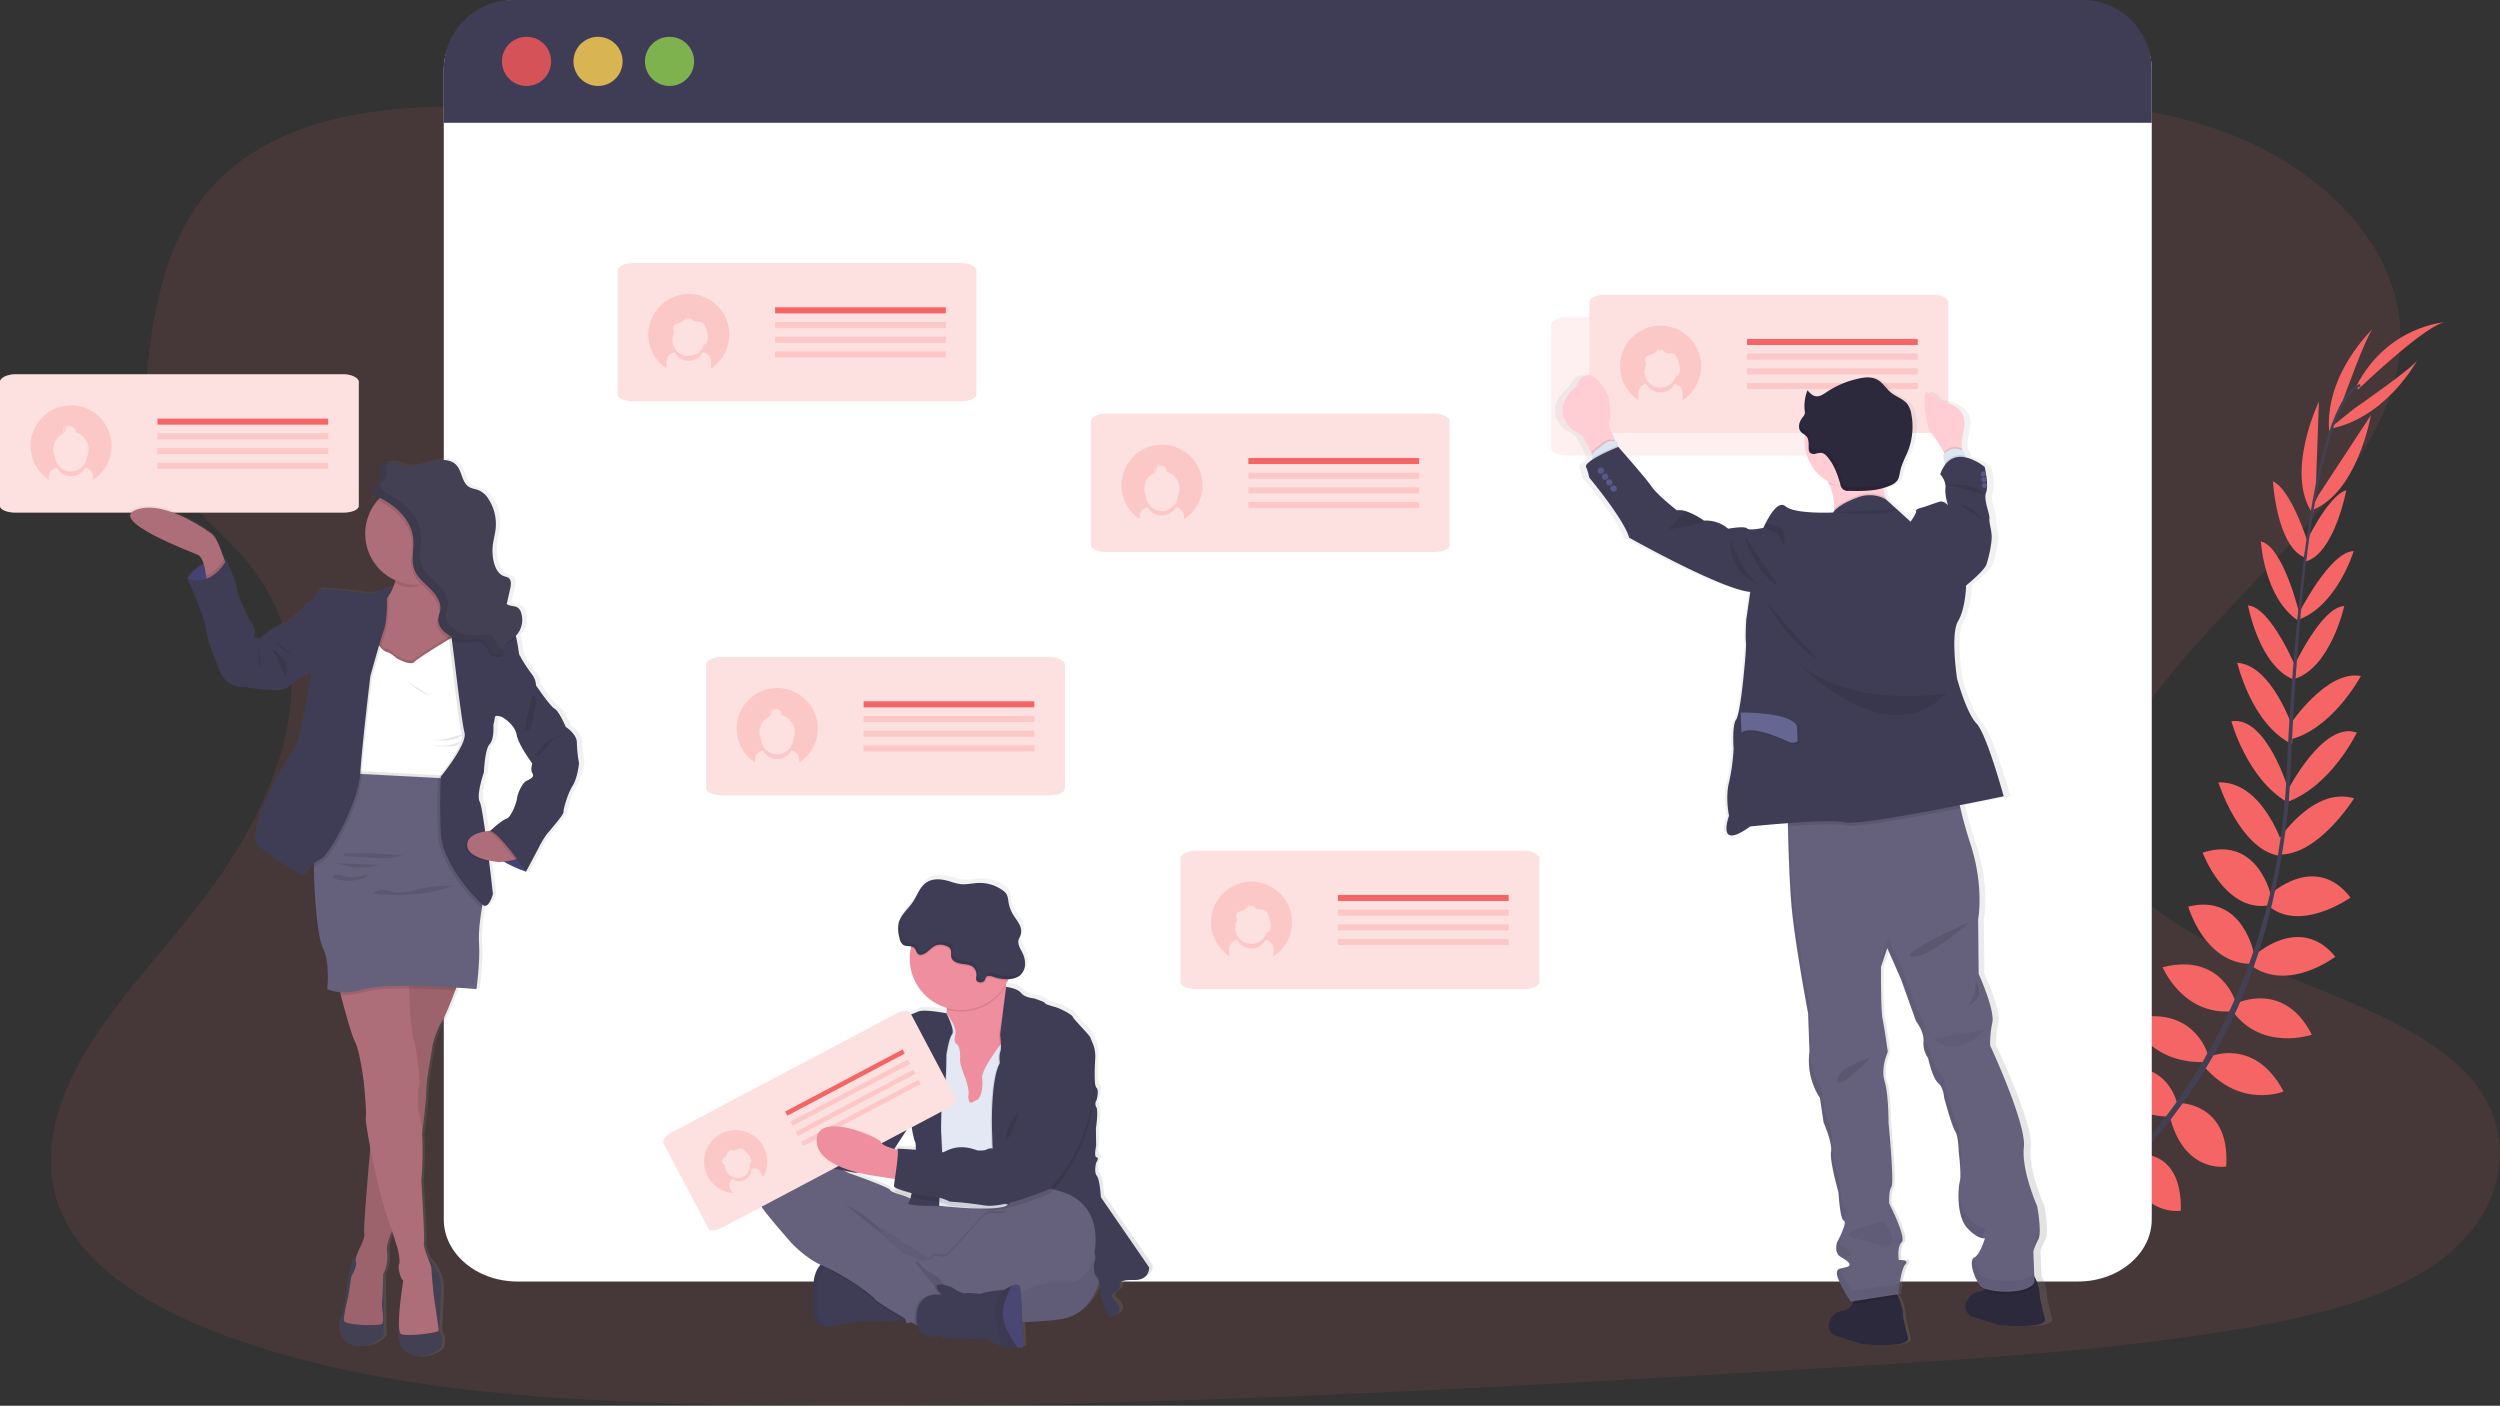 <svg id="a09c848c-d5c4-49aa-a19e-91c8e1064310" data-name="Layer 1" xmlns="http://www.w3.org/2000/svg" xmlns:xlink="http://www.w3.org/1999/xlink" width="1126.81" height="633.59" viewBox="0 0 1126.81 633.59"><rect x="0" y="0" width="1126.81" height="633.59" fill="#333333" stroke="none"/><defs><linearGradient id="ebf7d176-5ffd-4420-bcca-304f4f77ac7a" x1="466.94" y1="739.84" x2="466.94" y2="527.44" gradientUnits="userSpaceOnUse"><stop offset="0" stop-color="gray" stop-opacity="0.25"/><stop offset="0.54" stop-color="gray" stop-opacity="0.12"/><stop offset="1" stop-color="gray" stop-opacity="0.1"/></linearGradient><linearGradient id="ffba99e4-d350-4cb7-a6ec-0715674198cb" x1="-222.1" y1="711.31" x2="-222.1" y2="269.19" gradientTransform="translate(1052.52 21.29) rotate(-2.2)" xlink:href="#ebf7d176-5ffd-4420-bcca-304f4f77ac7a"/><linearGradient id="f94edff0-5540-4209-9ffe-d34bff61dab8" x1="197.37" y1="744.56" x2="197.37" y2="339.73" xlink:href="#ebf7d176-5ffd-4420-bcca-304f4f77ac7a"/></defs><title>status update</title><path d="M687,263.23c-70.76.54-138.73-15.45-203.73-33.27s-129.47-37.83-198.84-46c-44.62-5.28-95.4-4.45-130.48,16-33.75,19.66-43.73,51.88-48.66,81.62-3.71,22.38-5.52,45.86,7.54,66.23,9.07,14.13,24.69,25.73,35.68,39.19,38.26,46.84,14.54,107.11-23.4,155.51C107.34,565.18,86.54,587,73,611s-19.18,51.11-5.79,74.6c13.28,23.29,43.54,40.06,76.08,51.45,66.1,23.14,143.17,27.7,218.23,29.17,166.14,3.24,332.71-6.64,498.82-16.51,61.48-3.65,123.23-7.33,183.48-17.15,33.46-5.45,67.93-13.43,91.75-30.6,30.24-21.8,36.68-57.12,15-82.34-36.37-42.29-133-49.68-159-95.53-14.31-25.24-1.57-54.37,17-78.91,39.94-52.65,108.34-100,109.95-158.63,1.11-40.25-34-79.28-86.68-96.43-55.24-18-130.78-12.79-169.84,21.62C821.84,247.11,749.5,262.76,687,263.23Z" transform="translate(-36.6 -133.2)" fill="#f56565" opacity="0.1"/><path d="M965.57,684.13s-12.29-8.11-24.47-2.35c0,0,3.75,7.23,19.17,6.54Z" transform="translate(-36.6 -133.2)" fill="#f56565"/><path d="M967.08,684.56s3.74,14.24-5.63,23.93c0,0-5.64-5.87-.05-20.25Z" transform="translate(-36.6 -133.2)" fill="#f56565"/><path d="M982.41,670.89s-.91-12.11-28.26-8.1c0,0-.12,7.82,9.48,11.52S977.62,674.89,982.41,670.89Z" transform="translate(-36.6 -133.2)" fill="#f56565"/><path d="M984.09,670.81s11.56,3.71,1.25,29.36c0,0-7.62-1.7-9-11.91S979.08,674.52,984.09,670.81Z" transform="translate(-36.6 -133.2)" fill="#f56565"/><path d="M999.57,653.62s1.57-19.93-26.38-17.88c0,0-2,18,21.45,22.68Z" transform="translate(-36.6 -133.2)" fill="#f56565"/><path d="M1018,631.13s-3.83-22.59-31.76-15.86c0,0-.11,19.53,27.2,21.24Z" transform="translate(-36.6 -133.2)" fill="#f56565"/><path d="M1031.54,607.87s-6.42-22-34.1-15.42c0,0,6.59,19.79,32.26,19.48Z" transform="translate(-36.6 -133.2)" fill="#f56565"/><path d="M1044.36,585.15s-6.27-22.83-33-16c0,0,8.92,21.69,31.23,19.87Z" transform="translate(-36.6 -133.2)" fill="#f56565"/><path d="M1052.63,563.57s-4.82-27.92-29.74-21.74c0,0,7.23,25.4,27.9,25.8Z" transform="translate(-36.6 -133.2)" fill="#f56565"/><path d="M1060.37,537.5s-5.78-28.15-31-20c0,0,9.89,26.6,29.22,23.85Z" transform="translate(-36.6 -133.2)" fill="#f56565"/><path d="M1065.17,513.23s-9.19-28.14-28.68-27.38c0,0,9.4,29.73,27,33Z" transform="translate(-36.6 -133.2)" fill="#f56565"/><path d="M1068.22,489.56s-10-33.88-25.87-31.27c0,0,6.93,25.9,25.3,36.55Z" transform="translate(-36.6 -133.2)" fill="#f56565"/><path d="M1070,461.28s-9.37-28.23-25-29.36c0,0,6.37,27.78,24.68,36.69Z" transform="translate(-36.6 -133.2)" fill="#f56565"/><path d="M1071.84,435s-11.69-28.26-22-28.9c0,0,5.08,27.83,21,33.54Z" transform="translate(-36.6 -133.2)" fill="#f56565"/><path d="M1073.14,410.43s-7.18-30.7-17.52-33.24c0,0,1.41,25.11,16.48,35.54Z" transform="translate(-36.6 -133.2)" fill="#f56565"/><path d="M1077,378.34s-7.56-24.46-15.93-28.19c0,0,1.66,28.84,14,34.18Z" transform="translate(-36.6 -133.2)" fill="#f56565"/><path d="M1080.26,357.27l1.53-43.14s-15.62,32.56-2.68,50.75Z" transform="translate(-36.6 -133.2)" fill="#f56565"/><path d="M1092.35,314.4s11.26-31.5,14-33.26c0,0-22.1,20.44-19.94,46.73Z" transform="translate(-36.6 -133.2)" fill="#f56565"/><path d="M1000.34,653.48s19.82-2.6,19.22,25.42c0,0-17.91,2.91-23.75-20.25Z" transform="translate(-36.6 -133.2)" fill="#f56565"/><path d="M1019,630.37s22.91-.07,21,28.6c0,0-19.22,3.43-25.57-23.18Z" transform="translate(-36.6 -133.2)" fill="#f56565"/><path d="M1031.76,609.72s20.79-9.75,34.1,15.42c0,0-19.21,8.12-35.93-11.35Z" transform="translate(-36.6 -133.2)" fill="#f56565"/><path d="M1044.82,585.36s21.29-10.37,33.79,14.21c0,0-22.17,7.64-35.54-10.32Z" transform="translate(-36.6 -133.2)" fill="#f56565"/><path d="M1052.35,564.18s20.49-19.58,36.85.22c0,0-20.94,16.1-37.79,4.14Z" transform="translate(-36.6 -133.2)" fill="#f56565"/><path d="M1059.21,536.83s20.62-20,36.84.92c0,0-23.14,16.43-37.57,3.28Z" transform="translate(-36.6 -133.2)" fill="#f56565"/><path d="M1063.07,512.43s15.88-25,34.57-19.41c0,0-16.47,26.47-34.4,25.29Z" transform="translate(-36.6 -133.2)" fill="#f56565"/><path d="M1067.75,489.4s16-31.49,31.13-26c0,0-11.53,24.2-31.54,31.31Z" transform="translate(-36.6 -133.2)" fill="#f56565"/><path d="M1068.85,459.67s16.45-24.78,31.86-21.76c0,0-13.45,25.13-33.45,28.93Z" transform="translate(-36.6 -133.2)" fill="#f56565"/><path d="M1070.1,434.39s12.75-27.8,23.12-28c0,0-6.13,27.61-22.26,32.72Z" transform="translate(-36.6 -133.2)" fill="#f56565"/><path d="M1072.63,409.83s14.17-28.17,24.82-28.22c0,0-7.25,24.08-24.35,30.69Z" transform="translate(-36.6 -133.2)" fill="#f56565"/><path d="M1074.76,380.07s10.6-23.3,19.38-25.94c0,0-5.3,28.4-18.21,32.12Z" transform="translate(-36.6 -133.2)" fill="#f56565"/><path d="M1081.52,356.45l23.69-36.08s-6.07,35.6-27.14,43Z" transform="translate(-36.6 -133.2)" fill="#f56565"/><path d="M1097.78,317.3s27.54-19,28.53-22.08c0,0-14,26.62-40,31.32Z" transform="translate(-36.6 -133.2)" fill="#f56565"/><path d="M1099.43,308.75s31.61-30.38,39.68-30.35c0,0-26.07,1.19-40.44,28.74Z" transform="translate(-36.6 -133.2)" fill="#f56565"/><path d="M1075.07,384.58l1.15.15c5.94-46.5,14.6-74,24.39-77.37l-.38-1.1C1089.85,309.86,1081.15,336.94,1075.07,384.58Z" transform="translate(-36.6 -133.2)" fill="#444053"/><path d="M1066.34,495.75l1.74.15c.36-4.34.64-8.79.83-13.21,1.66-38.48,4.23-73.82,7.62-100.31l-1-1.25c-3.39,26.54-6.69,62.95-8.35,101.49C1067,487,1066.7,491.44,1066.34,495.75Z" transform="translate(-36.6 -133.2)" fill="#444053"/><path d="M933.11,706.26c.31-.13,30.94-13.81,62.73-46.44a252.42,252.42,0,0,0,45.85-65c14.69-29.93,23.65-66.71,26.66-102.44l-1.82.85c-6.74,80.2-43.26,135-72.29,164.85-31.48,32.33-61.76,45.87-62.06,46Z" transform="translate(-36.6 -133.2)" fill="#444053"/><path d="M1006.45,164.39V682.81c0,15.41-14.87,28-33.23,28H269.85c-18.36,0-33.23-12.54-33.23-28V164.39c0-15.44,14.87-31.19,33.23-31.19l703.33,1.71C991.54,134.91,1006.45,149,1006.45,164.39Z" transform="translate(-36.6 -133.2)" fill="#fff"/><path d="M1006.45,164.55v24H236.62v-24A31.35,31.35,0,0,1,268,133.2H975.11A31.35,31.35,0,0,1,1006.45,164.55Z" transform="translate(-36.6 -133.2)" fill="#3f3d56"/><circle cx="237.32" cy="27.67" r="11.08" fill="#fa5959" opacity="0.8"/><circle cx="269.55" cy="27.67" r="11.08" fill="#fed253" opacity="0.8"/><circle cx="301.78" cy="27.67" r="11.08" fill="#8ccf4d" opacity="0.8"/><g opacity="0.2"><path d="M690,323v56c0,1.67-3.13,3-7,3H535.28c-3.86,0-7-1.35-7-3V323c0-1.67,3.12-3.37,7-3.37H683C686.88,319.62,690,321.32,690,323Z" transform="translate(-36.6 -133.2)" fill="#f56565"/></g><rect x="562.67" y="206.42" width="76.96" height="2.72" fill="#f56565"/><path d="M560.33,333.66a18.25,18.25,0,0,0-10.06,33.47v-1.21a4.15,4.15,0,0,1,3.65-4.11,7.24,7.24,0,0,0,12.7,0,4.15,4.15,0,0,1,3.65,4.11v1.29a18.25,18.25,0,0,0-9.94-33.55Zm7.16,23.14a7.23,7.23,0,0,1-14.43,0,7.92,7.92,0,0,1,4.15-10.61,2.46,2.46,0,0,1-.39-1.31,2.41,2.41,0,0,1,2.42-2.41h.17a2.41,2.41,0,0,0-2.24,2.4,2.44,2.44,0,0,0,.32,1.2l.07,0a2.61,2.61,0,0,1,0-.48,2.35,2.35,0,0,1,.46-1.4,2.4,2.4,0,0,1,2.3-1.7h.17a2.39,2.39,0,0,0-1.84,1.08,2.34,2.34,0,0,1,1.33-.4,2.41,2.41,0,0,1,2.41,2.41,2.45,2.45,0,0,1,0,.27,7.93,7.93,0,0,1,5.88,7.66A8.07,8.07,0,0,1,567.49,356.8Z" transform="translate(-36.6 -133.2)" fill="#f56565" opacity="0.2"/><rect x="562.67" y="213.04" width="76.96" height="2.72" fill="#f56565" opacity="0.2"/><rect x="562.67" y="219.66" width="76.96" height="2.72" fill="#f56565" opacity="0.2"/><rect x="562.67" y="226.29" width="76.96" height="2.72" fill="#f56565" opacity="0.2"/><g opacity="0.2"><path d="M516.59,432.67v56c0,1.66-3.12,3-7,3H361.87c-3.86,0-7-1.36-7-3v-56c0-1.67,3.12-3.37,7-3.37H509.61C513.47,429.3,516.59,431,516.59,432.67Z" transform="translate(-36.6 -133.2)" fill="#f56565"/></g><rect x="389.25" y="316.1" width="76.96" height="2.72" fill="#f56565"/><path d="M386.92,443.33a18.25,18.25,0,0,0-10.06,33.48v-1.22a4.14,4.14,0,0,1,3.65-4.1,7.24,7.24,0,0,0,12.7,0,4.14,4.14,0,0,1,3.65,4.1v1.3a18.25,18.25,0,0,0-9.94-33.56Zm7.15,23.14a7.23,7.23,0,0,1-14.43,0,8,8,0,0,1-.71-3.29,7.94,7.94,0,0,1,4.86-7.32,2.39,2.39,0,0,1-.38-1.3,2.42,2.42,0,0,1,2.41-2.42H386a2.41,2.41,0,0,0-1.93,3.6l.08,0a2.42,2.42,0,0,1,0-.47,3.54,3.54,0,0,1,2.76-3.11H387a2.42,2.42,0,0,0-1.84,1.08,2.39,2.39,0,0,1,1.32-.4,2.42,2.42,0,0,1,2.42,2.42,2.45,2.45,0,0,1,0,.27,7.92,7.92,0,0,1,5.16,11Z" transform="translate(-36.6 -133.2)" fill="#f56565" opacity="0.2"/><rect x="389.25" y="322.72" width="76.96" height="2.72" fill="#f56565" opacity="0.2"/><rect x="389.25" y="329.34" width="76.96" height="2.72" fill="#f56565" opacity="0.2"/><rect x="389.25" y="335.96" width="76.96" height="2.72" fill="#f56565" opacity="0.2"/><g opacity="0.2"><path d="M476.7,255.08v56c0,1.66-3.12,3-7,3H322c-3.85,0-7-1.36-7-3v-56c0-1.67,3.13-3.37,7-3.37H469.72C473.58,251.71,476.7,253.41,476.7,255.08Z" transform="translate(-36.6 -133.2)" fill="#f56565"/></g><rect x="349.36" y="138.51" width="76.96" height="2.72" fill="#f56565"/><rect x="349.36" y="145.13" width="76.96" height="2.72" fill="#f56565" opacity="0.2"/><rect x="349.36" y="151.75" width="76.96" height="2.72" fill="#f56565" opacity="0.2"/><rect x="349.36" y="158.37" width="76.96" height="2.72" fill="#f56565" opacity="0.2"/><path d="M347,265.74A18.26,18.26,0,0,0,337,299.22v-3.09a4.15,4.15,0,0,1,3.65-4.11,7.24,7.24,0,0,0,12.7,0,4.14,4.14,0,0,1,3.65,4.11v3.16A18.25,18.25,0,0,0,347,265.74Zm8,22.28a1.23,1.23,0,0,1-.24.31,1,1,0,0,1-.53.18l-.37,0a7.25,7.25,0,0,1-14.19-2.06,7.14,7.14,0,0,1,.95-3.56l-.08-.05a2.41,2.41,0,0,1,.24-3.35,4.82,4.82,0,0,1,1.5-.55,6.7,6.7,0,0,0,3.8-2.91,8,8,0,0,1,0,1.1,1.61,1.61,0,0,1,2.29-.08,4.6,4.6,0,0,0,.65.74,2,2,0,0,0,.81.23l1.82.23a3.48,3.48,0,0,1,2.07.75,3.28,3.28,0,0,1,.69,1.22,18.24,18.24,0,0,1,1.19,3.85A6.17,6.17,0,0,1,355.05,288Z" transform="translate(-36.6 -133.2)" fill="#f56565" opacity="0.2"/><g opacity="0.2"><path d="M730.37,520v56c0,1.67-3.12,3-7,3H575.64c-3.86,0-7-1.35-7-3V520c0-1.67,3.12-3.36,7-3.36H723.39C727.25,516.59,730.37,518.28,730.37,520Z" transform="translate(-36.6 -133.2)" fill="#f56565"/></g><rect x="603.03" y="403.38" width="76.96" height="2.72" fill="#f56565"/><rect x="603.03" y="410" width="76.96" height="2.72" fill="#f56565" opacity="0.2"/><rect x="603.03" y="416.63" width="76.96" height="2.72" fill="#f56565" opacity="0.2"/><rect x="603.03" y="423.25" width="76.96" height="2.72" fill="#f56565" opacity="0.2"/><path d="M600.69,530.62a18.25,18.25,0,0,0-10.06,33.47V561a4.15,4.15,0,0,1,3.65-4.1,7.24,7.24,0,0,0,12.7,0,4.14,4.14,0,0,1,3.65,4.1v3.17a18.25,18.25,0,0,0-9.94-33.55Zm8,22.27a1.12,1.12,0,0,1-.24.32,1,1,0,0,1-.53.18h-.38a7.24,7.24,0,1,1-13.23-5.62l-.08,0a2.41,2.41,0,0,1,.24-3.35,4.82,4.82,0,0,1,1.5-.55,6.69,6.69,0,0,0,3.8-2.9,8,8,0,0,1,0,1.1,1.61,1.61,0,0,1,2.29-.08,4.14,4.14,0,0,0,.65.73,1.91,1.91,0,0,0,.81.24l1.82.23a3.42,3.42,0,0,1,2.07.75,3.28,3.28,0,0,1,.69,1.22,18.06,18.06,0,0,1,1.19,3.85A6.14,6.14,0,0,1,608.72,552.89Z" transform="translate(-36.6 -133.2)" fill="#f56565" opacity="0.2"/><path d="M556.16,703.48l-21.94-31.81s-.41-7.88-1.85-9.72-.31-5.93-.31-5.93,1.54-2.25.21-2.46-.21-5.22-.21-5.22l-.1-8s1.23-7.68.21-9.52a3,3,0,0,1,.1-3.27s1.23-4.4,0-5.53-.93-8-.62-13.4-2.15-8.49-2.15-9.31-8.1-8.79-8.1-9.51-5.13-3.68-8.21-4.5-4.61-1.43-4.51-1.84-4.82-2-4.82-2-4.3-.31-5.95-2.45-6.65-2.78-6.8-2.79l-.09-.43-.09-.46c.38-.65.74-1.32,1.07-2,.1-.21.19-.41.28-.62a8.78,8.78,0,0,0,5.05-1.57,6.85,6.85,0,0,0,2.45-4.91,10.83,10.83,0,0,0-1.19-5.45c-.9-1.84-2.22-3.75-1.77-5.75.2-.86.72-1.62,1-2.46a6.5,6.5,0,0,0-.74-4.85c-.77-1.48-1.85-2.79-2.72-4.23a16.42,16.42,0,0,1-2.16-6,9.24,9.24,0,0,0-.8-3.26,6.24,6.24,0,0,0-1.8-1.82,18,18,0,0,0-11-3.34c-2.79.1-5.58.85-8.35.51a30.6,30.6,0,0,1-4.87-1.27c-3.44-1-7.41-1.44-10.4.53s-4.19,5.84-6.22,8.87c-1.8,2.67-4.42,4.92-5.79,7.76,0-.06,0-.11,0-.17a9.86,9.86,0,0,0-.76,2.07,14.74,14.74,0,0,0,.45,6.78,4.72,4.72,0,0,0,1.66,3c1,.65,2.4.5,3.59.71-.05.19-.1.39-.14.58a23,23,0,0,0-.51,4.87A23.44,23.44,0,0,0,464,585.78c0,.21,0,.42,0,.62a16.37,16.37,0,0,1-.1,1.76h0s-10.31-2.12-13.07-.68-8.21,2.55-9,3.37-2.87.21-4.72,5-2.05,9.72-4.4,12-3.59,3.79-3.7,5.43.31,2-.61,2.55-2.26,2.66-1.85,3.48a2.9,2.9,0,0,1-1.13,3.07,3.41,3.41,0,0,0-1.43,3.07s-.62,2.25-2.05,2.76-2.36,3.89-2.36,3.89l-4.65,5.35-9.22-10.2a3.89,3.89,0,0,0-5.48-.28L395.69,631a8.94,8.94,0,0,0-4.53,2.7,11.75,11.75,0,0,0-2.34,3.49l-2.48,2.23a6.28,6.28,0,0,0-.64,6.95l5.91,6.53,0,.06a10.33,10.33,0,0,0-5.71,2.32c-8.81,7.78-8.92,14.94-7.58,18.21s12.51,15.86,12.51,15.86,6.49,8.44,15.86,12.93h0l-.07.07c-.19.2-.37.41-.55.64l-.15.2a1.43,1.43,0,0,0-.14.2l-.17.24-.13.2-.18.3-.11.19-.21.4s-.05.09-.07.13-.17.37-.25.56l-.09.21c0,.13-.1.27-.16.4l-.09.27c0,.13-.09.26-.13.4l-.09.29q-.06.21-.12.45c0,.09-.05.18-.07.27s-.11.49-.16.74a2.5,2.5,0,0,0,0,.29,4.51,4.51,0,0,0-.09.53c0,.12,0,.24-.05.37s-.05.33-.07.51,0,.25,0,.39,0,.38,0,.58l0,.36c0,.32,0,.65,0,1-.21,12,.49,13.71.49,13.71a6.64,6.64,0,0,0,5.44,4.08,7.17,7.17,0,0,0,1.76-.09c5.33-.93,17.84-3.07,22.25-2.25,2.65.49,7.56-.24,11.05-.9l.92-.18.64,2,2-.56,1.72,1,1.09.62c2,6.86,10.24,4.52,10.24,4.52l1.95,1.13,19.79.51a39.78,39.78,0,0,0,7,3.36,6.29,6.29,0,0,0,1,.22,44.38,44.38,0,0,0,5.51.1c1.52,0,2.69-.1,2.69-.1s-.2-5.37-.49-11.39a161.45,161.45,0,0,0,18.33-1.5c10.57-1.86,15-11.47,16.6-16.6a46.9,46.9,0,0,1,1,6.37,46.46,46.46,0,0,0,1.64,5.52,18.45,18.45,0,0,0,2.26,4.1c7.79-2.66,3.07-6.65,1.43-8.39s1.13-3.17,1.13-3.17,2.16-1.44,2-2.77-.31-2.76,6.67-2.66S556.16,703.48,556.16,703.48ZM447.88,638.16c.09.59,1.06,6.89,1.94,8.55a10.9,10.9,0,0,1,.23,3.37c-4.13-.33-8.43-.51-8.43-.51a1,1,0,0,1,.22.53l-.65-.15-.95-.23,7.62-11.57Zm-15.08,24,7.15,1.14.6.09a25.52,25.52,0,0,0-.37,3.38c0,.1.16.23.39.38a10.74,10.74,0,0,0-.14,1.69c.12.57,3.46,1.79,7.3,2.81-.06.2-.11.4-.16.58h0c-3.39-1.78-8.72-2.61-9.34-3.93s-18.76-7.67-18.76-7.67-.67-.35-1.81-.9l4.78.9,1.31-.13A71.46,71.46,0,0,0,432.8,662.15Z" transform="translate(-36.6 -133.2)" fill="url(#ebf7d176-5ffd-4420-bcca-304f4f77ac7a)"/><path d="M532.82,707.93s-2.85,17.18-17.28,19.72-62.6,2-62.6,2-27.54-4-37.5-27.23-16.37-32.53-7.83-32.93,54.58,15.55,57.22,15.75S535.36,649.9,532.82,707.93Z" transform="translate(-36.6 -133.2)" fill="#65617d"/><path d="M532.82,707.93s-2.85,17.18-17.28,19.72-62.6,2-62.6,2-27.54-4-37.5-27.23-16.37-32.53-7.83-32.93,54.58,15.55,57.22,15.75S535.36,649.9,532.82,707.93Z" transform="translate(-36.6 -133.2)" opacity="0.05"/><path d="M403.63,727A6.59,6.59,0,0,0,409,731.1a7,7,0,0,0,1.74-.1c5.28-.91,17.68-3,22.05-2.23,2.63.49,7.5-.24,11-.89,2.3-.43,4-.84,4-.84s-4.06-13.52-4.57-13.92S424.89,702,424.89,702l-14.09-1h0a7.41,7.41,0,0,0-4.77,2.81c-1.49,1.8-2.77,4.75-2.85,9.59C402.93,725.31,403.63,727,403.63,727Z" transform="translate(-36.6 -133.2)" fill="#3f3d56"/><path d="M403.63,727A6.59,6.59,0,0,0,409,731.1a57.66,57.66,0,0,1-3.82-5.58l.07-9.86A17.38,17.38,0,0,1,410.8,701h0s-7.42.51-7.62,12.4S403.63,727,403.63,727Z" transform="translate(-36.6 -133.2)" opacity="0.05"/><path d="M464.73,705.49l13.11-10.26,20.63-20.33-5.59-.25c-.84.53-3.18,2.21-3.27,4.25-.1,2.48-5.57.17-8.42,1.59S464.42,699.73,462,699.62s-4.37-1.24-5.38.49a1,1,0,0,1-.08.11Z" transform="translate(-36.6 -133.2)" opacity="0.1"/><path d="M406,703.83l1.42.65c10,4.27,22.25,13.21,23.17,14.84.56,1,7.69,5.32,13.19,8.56,2.3-.43,4-.84,4-.84s-4.06-13.52-4.57-13.92S424.89,702,424.89,702l-14.09-1h0A7.41,7.41,0,0,0,406,703.83Z" transform="translate(-36.6 -133.2)" opacity="0.1"/><path d="M378.34,674.7c1.32,3.25,12.4,15.75,12.4,15.75s7,9.15,17,13.42,22.26,13.21,23.17,14.84c.59,1,8.53,5.82,14.12,9.11l1.26.73,2.77,1.61,1.47.84s3.4-2.73,6.79-5.48,6.68-5.44,6.73-5.59c.1-.31,1.42-3.76,1.11-4-.16-.1-.85-1.51-2.14-3.14a14.41,14.41,0,0,0-5.17-4.28,14.68,14.68,0,0,1-6.71-7s-.45-.32-1.12-.75a13.6,13.6,0,0,0-4.57-2c-2.24-.28-6.4-4.85-6.4-4.85a12.53,12.53,0,0,1-4-4.17c-1.07-2.23-16.83-13-18.29-14L455,700.23l9.15,5.87,13.11-10.26,20.63-20.33-6.81-.3c-10-.44-27.83-1.12-30.08-.61a17,17,0,0,1-5.59.36s-5.08.23-8.43-1.54-8.65-2.6-9.26-3.91-18.6-7.62-18.6-7.62-24.49-13-33.23-5.28S377,671.45,378.34,674.7Z" transform="translate(-36.6 -133.2)" fill="#65617d"/><path d="M457.31,600.1l3.15,10.47,4.06,23.58,14.94,1,4.33-7.18,4.31-7.15s2.69-9.53,4.63-18.75c1.71-8.15,2.82-16.07,1-16.93-1.65-.76-2.73-3.51-3.44-6.46-.09-.36-.17-.73-.24-1.1a57.52,57.52,0,0,1-1-7.58s-31.31-1.63-26.94,11.28a20.38,20.38,0,0,1,1.18,6.86,16.33,16.33,0,0,1-.1,1.75A14.63,14.63,0,0,1,457.31,600.1Z" transform="translate(-36.6 -133.2)" fill="#ee8e9e"/><path d="M450.8,598.37l1.12,17.79,2.54,15.14,2.85,7,2.54,38.36s24.5,2.84,30.46,0a2.61,2.61,0,0,0,1.08-.84c7.2-10.87,4.84-42.35,4.84-42.35L499,613.11l-1.83-10.55-4.42-.47-3.41-.36s-.77.94-1.87,2.41c-3,4-8.56,11.8-8.19,15.07.51,4.47-.61,9-2.34,9.75s-3.15,1.94-3.45.72a5.5,5.5,0,0,1-.31-3.25c.31-1.73-1.32-7-1.32-7s-2.74-6.2-2.54-8.84-.3-5.69-1.12-6.4-1.93-1.43-1-4.68-4-9.58-4-9.58Z" transform="translate(-36.6 -133.2)" fill="#e3e8f4"/><path d="M483.17,642.79l1,30.39,5.87,3.26a2.54,2.54,0,0,0,1.08-.85c7.2-10.87,4.84-42.35,4.84-42.35l2.74-20.33-1.83-10.55-4.42-.47c1.71-8.15,2.83-16.06,1-16.92-1.65-.77-2.74-3.51-3.44-6.46h0L486.83,600s.27,1.93.36,3.93a11.13,11.13,0,0,1-.26,3.79c-.71,1.83-.2,5.08-.2,5.08-1.83,3.23-2.75,9.21-3.19,15C482.94,635.48,483.17,642.79,483.17,642.79Z" transform="translate(-36.6 -133.2)" opacity="0.1"/><path d="M490.1,578s5.12.64,6.74,2.77,5.9,2.44,5.9,2.44,4.88,1.63,4.77,2,1.43,1,4.48,1.83,8.13,3.76,8.13,4.48,8,8.63,8,9.45,2.43,3.86,2.13,9.25-.61,12.19.61,13.31,0,5.49,0,5.49a3,3,0,0,0-.1,3.25c1,1.83-.21,9.45-.21,9.45l.11,7.93s-1.12,5,.2,5.18-.2,2.44-.2,2.44-1.12,4.07.3,5.9,1.83,9.65,1.83,9.65l21.75,31.61s.3,5.79-6.61,5.69-6.81,1.32-6.6,2.64-1.93,2.75-1.93,2.75-2.75,1.42-1.12,3.15,6.3,5.69-1.42,8.33a18.38,18.38,0,0,1-2.24-4.06,47.34,47.34,0,0,1-1.63-5.49s-.71-7.73-2.13-8.74-1.22-5.9-1.22-5.9,2-4-.81-5.59-44.11-24.49-44.11-24.49l-1-30.39s-.71-22.46,3.56-30c0,0-.51-3.25.2-5.08s-.1-7.73-.1-7.73Z" transform="translate(-36.6 -133.2)" fill="#3f3d56"/><path d="M463.46,590.22s-10.22-2.11-13-.69-8.13,2.54-8.94,3.36-2.85.2-4.68,5-2,9.65-4.37,11.89-3.56,3.76-3.66,5.38.31,2-.61,2.54-2.23,2.65-1.83,3.46,21.14,18.7,21.14,18.7,1,6.81,1.93,8.54-1,25.51-3.05,27.13S460.15,677,460.15,677s.72-15.6,1.33-16.42-.41-17.48-.41-17.48-.1-14.23,1.22-18,1.17-16.26,1.17-16.26,1.17-7.5,2.59-9.25S463.46,590.22,463.46,590.22Z" transform="translate(-36.6 -133.2)" opacity="0.1"/><path d="M463.16,589.91s-10.22-2.1-13-.68-8.13,2.54-8.94,3.35-2.85.21-4.67,5-2,9.66-4.37,11.89-3.56,3.76-3.66,5.39.3,2-.61,2.54-2.24,2.64-1.83,3.46,21.14,18.7,21.14,18.7,1,6.81,1.93,8.53-1,25.51-3.05,27.14,13.72,1.47,13.72,1.47.71-15.6,1.32-16.41-.41-17.48-.41-17.48-.1-14.23,1.22-18,1.18-16.26,1.18-16.26,1.16-7.5,2.58-9.25S463.16,589.91,463.16,589.91Z" transform="translate(-36.6 -133.2)" fill="#3f3d56"/><path d="M462.08,581.3a20.38,20.38,0,0,1,1.18,6.86A23.28,23.28,0,0,0,490,577.6a57.52,57.52,0,0,1-1-7.58S457.71,568.39,462.08,581.3Z" transform="translate(-36.6 -133.2)" opacity="0.1"/><path d="M446.64,565.24a23.22,23.22,0,1,0,.5-4.84A23.27,23.27,0,0,0,446.64,565.24Z" transform="translate(-36.6 -133.2)" fill="#ee8e9e"/><path d="M431.7,619.11l-5.59,1.73a2.88,2.88,0,0,1-1.12,3,3.39,3.39,0,0,0-1.42,3s-.61,2.24-2,2.75-2.33,3.86-2.33,3.86l-4.68,5.39s-1.73,1.42-1.42,2.13-1.83.91-1.83.91l1.12,18.1,9.65,1.82,6-.61,4.88-1.82,4.27-2.55,1.93-5,8.53-13Z" transform="translate(-36.6 -133.2)" fill="#3f3d56"/><path d="M412.69,643.4s-12.4-17.89-21.65-8.23,3.76,25.3,6.81,24.79,17.59-1.32,17.59-1.32Z" transform="translate(-36.6 -133.2)" fill="#ee8e9e"/><path d="M447.14,560.4a2.82,2.82,0,0,1,1.71.77c.78.83.82,2.3,1.85,2.82a2.16,2.16,0,0,0,1.21.14c2.7-.39,4.26-3.44,6.86-4.28a7,7,0,0,1,4.55.39,3.46,3.46,0,0,1,1.5,1c.87,1.13.26,2.78.66,4.14.56,1.89,2.81,2.64,4.77,2.88s4.15.39,5.45,1.86a5,5,0,0,1,1,3.93,3.14,3.14,0,0,0,0,1.46c.54,1.52,3.18,1.3,3.87.09.5-.87.35-1.6,1.53-1.84a5,5,0,0,1,2.49.43,18.11,18.11,0,0,0,6.44,1,23.28,23.28,0,1,0-43.84-14.74Z" transform="translate(-36.6 -133.2)" opacity="0.1"/><path d="M476.65,574.87a3.14,3.14,0,0,1,0-1.46,5,5,0,0,0-1-3.93c-1.3-1.47-3.5-1.61-5.45-1.86s-4.21-1-4.77-2.88c-.4-1.36.21-3-.66-4.14a3.35,3.35,0,0,0-1.5-1,7,7,0,0,0-4.55-.4c-2.6.84-4.16,3.89-6.86,4.28a2.17,2.17,0,0,1-1.21-.14c-1-.52-1.07-2-1.85-2.82-1.24-1.31-3.58-.47-5.09-1.44a4.63,4.63,0,0,1-1.64-3,14.57,14.57,0,0,1-.45-6.74c.88-3.78,4.26-6.37,6.42-9.6,2-3,3.14-6.81,6.16-8.81s6.9-1.54,10.31-.53a28.86,28.86,0,0,0,4.83,1.27c2.74.34,5.5-.41,8.27-.5a17.72,17.72,0,0,1,10.92,3.32,6,6,0,0,1,1.78,1.8,9.08,9.08,0,0,1,.8,3.24,16.44,16.44,0,0,0,2.14,5.94c.86,1.43,1.93,2.73,2.7,4.21a6.43,6.43,0,0,1,.73,4.81c-.26.84-.77,1.59-1,2.45-.45,2,.86,3.88,1.75,5.71a10.78,10.78,0,0,1,1.19,5.42,6.84,6.84,0,0,1-2.44,4.87,8.72,8.72,0,0,1-5.15,1.56,18.33,18.33,0,0,1-6.57-1,5,5,0,0,0-2.48-.43c-1.19.24-1,1-1.54,1.84C479.83,576.17,477.19,576.39,476.65,574.87Z" transform="translate(-36.6 -133.2)" fill="#3f3d56"/><path d="M464.12,706.1l13.11-10.26,20.63-20.33-6.81-.3a4.44,4.44,0,0,0-1.44,2.77c-.1,2.49-5.57.18-8.42,1.6S464.42,698.82,462,698.7s-4.37-1.23-5.38.49l-.08.12a2.89,2.89,0,0,1-1.55.92Z" transform="translate(-36.6 -133.2)" opacity="0.1"/><path d="M437.69,705.39l6.59,21,1,3.3,3.14-.86,6.92-1.9,30.8-8.46a26.72,26.72,0,0,0,11.09-3,33.53,33.53,0,0,1,19.14-4.18c4.07.38,8.6-1.37,12.36-8.32,0,0,8.53-25.2-13-32.41s-22.58,3.83-22.58,3.83l-.29.18c-.84.53-3.18,2.21-3.27,4.25-.1,2.48-5.57.17-8.42,1.59S464.42,699.73,462,699.62s-4.37-1.24-5.38.49a1,1,0,0,1-.08.11c-.75,1-3,1.28-4.51,1.32-.82,0-1.41,0-1.41,0l-.19.06-1.56.46Z" transform="translate(-36.6 -133.2)" fill="#65617d"/><path d="M439.4,664.54l3.17.51,1.32-13.11s-1.45-.22-3.27-.64C441.1,653.12,440,660.2,439.4,664.54Z" transform="translate(-36.6 -133.2)" opacity="0.1"/><path d="M522.5,603.28s9.45-2.74,7.12,24.09-19.82,43.8-19.82,43.8-20.13,8.84-29.17,7.42S465,676.86,465,676.86a23.13,23.13,0,0,0-9.15-2.44c-5.08-.2-15.75-3.35-16-4.37s2.65-15.95,1.43-17.07c0,0,14.23.58,15.65,1.61s3.45.29,5,0,6.2-4.35,15.45-.8c0,0,3.15.31,4.37-.51a4.38,4.38,0,0,1,3.18-.2,8.74,8.74,0,0,0,2.2-1.12c.31-.4,2.75,0,2.75,0a1.08,1.08,0,0,0,1.52-.71,6.66,6.66,0,0,1,1.42-2.23s2.75-15.45,7.93-21.24a3.32,3.32,0,0,0,1.12-2.95C501.46,623.2,510.3,600,522.5,603.28Z" transform="translate(-36.6 -133.2)" opacity="0.1"/><path d="M448.85,702.05l13.42,16.25.09-.1c.1-.3,1.42-3.76,1.11-4s-2.64-5.29-7.32-7.42a13.93,13.93,0,0,1-5.74-5.23Z" transform="translate(-36.6 -133.2)" opacity="0.1"/><path d="M449,730.16l1.47.84s3.4-2.73,6.79-5.48,6.68-5.44,6.73-5.59c.1-.31,1.42-3.76,1.11-4-.16-.1-.85-1.51-2.14-3.14-9.1-2.55-3.3,3.77-2.53,4.06,0,0-11.08-2.54-11.69,9.52A14.4,14.4,0,0,0,449,730.16Z" transform="translate(-36.6 -133.2)" opacity="0.1"/><path d="M460.25,735.27l1.94,1.12,19.61.51a39.61,39.61,0,0,0,6.94,3.34,6.44,6.44,0,0,0,1,.22,45.73,45.73,0,0,0,5.47.1c1.5,0,2.66-.1,2.66-.1s-.93-24.74-1.63-27.34c-.33-1.25-2-1-3.6-.35a23.21,23.21,0,0,0-3.51,1.78s-8.33.8-9.66,1.52-5.08-.41-7.42,0-6.5-2.75-6.5-2.75c-11.38-3.76-5,3.25-4.17,3.56,0,0-11.07-2.54-11.68,9.52S460.25,735.27,460.25,735.27Z" transform="translate(-36.6 -133.2)" fill="#3f3d56"/><path d="M488.61,725.72c.21,5.12,4.2,11.48,6.59,14.84,1.5,0,2.66-.1,2.66-.1s-.93-24.74-1.63-27.34c-.33-1.25-2-1-3.6-.35C490.66,716.46,488.44,721.59,488.61,725.72Z" transform="translate(-36.6 -133.2)" fill="#565387"/><path d="M488.61,725.72c.21,5.12,4.2,11.48,6.59,14.84,1.5,0,2.66-.1,2.66-.1s-.93-24.74-1.63-27.34c-.33-1.25-2-1-3.6-.35C490.66,716.46,488.44,721.59,488.61,725.72Z" transform="translate(-36.6 -133.2)" opacity="0.1"/><path d="M485.26,726.4c1.35,4.94,1.33,10.49,3.48,13.84a6.44,6.44,0,0,0,1,.22,45.73,45.73,0,0,0,5.47.1c1.5,0,2.66-.1,2.66-.1s-.93-24.74-1.63-27.34c-.33-1.25-2-1-3.6-.35a23.21,23.21,0,0,0-3.51,1.78S483.53,720.07,485.26,726.4Z" transform="translate(-36.6 -133.2)" opacity="0.05"/><path d="M417.59,676.26s9.74,3.16,18,14.39Z" transform="translate(-36.6 -133.2)" opacity="0.1"/><g opacity="0.1"><path d="M496.76,554.3l-.06.22a6.85,6.85,0,0,1-.34.85A6,6,0,0,1,496.76,554.3Z" transform="translate(-36.6 -133.2)"/><path d="M441.64,549.37a9.14,9.14,0,0,1,.75-2c-.05.17-.1.35-.14.53a14.58,14.58,0,0,0,.45,6.74,4.63,4.63,0,0,0,1.64,3c1.51,1,3.85.13,5.08,1.43.79.83.83,2.31,1.85,2.82a2,2,0,0,0,1.22.14c2.7-.38,4.26-3.43,6.86-4.27a6.86,6.86,0,0,1,4.54.39,3.35,3.35,0,0,1,1.51,1c.87,1.12.26,2.78.66,4.14.56,1.88,2.81,2.63,4.76,2.88s4.15.38,5.46,1.86a4.92,4.92,0,0,1,1,3.93,3.23,3.23,0,0,0,0,1.45c.54,1.53,3.18,1.3,3.87.1.5-.88.35-1.6,1.53-1.85a5.1,5.1,0,0,1,2.49.43,18.31,18.31,0,0,0,6.57,1,8.86,8.86,0,0,0,5.15-1.56,6.15,6.15,0,0,0,1.58-1.93,6.5,6.5,0,0,1-2.19,3.45,8.72,8.72,0,0,1-5.15,1.56,18.3,18.3,0,0,1-6.57-1,5,5,0,0,0-2.49-.43c-1.18.24-1,1-1.53,1.84-.69,1.21-3.33,1.43-3.87-.09a3.27,3.27,0,0,1,0-1.46,4.92,4.92,0,0,0-1-3.93c-1.31-1.47-3.5-1.61-5.46-1.86s-4.2-1-4.76-2.88c-.4-1.36.21-3-.66-4.14a3.35,3.35,0,0,0-1.5-1,7,7,0,0,0-4.55-.4c-2.6.84-4.16,3.89-6.86,4.28a2.2,2.2,0,0,1-1.22-.14c-1-.52-1.06-2-1.85-2.82-1.23-1.31-3.57-.47-5.08-1.44a4.63,4.63,0,0,1-1.64-3A14.57,14.57,0,0,1,441.64,549.37Z" transform="translate(-36.6 -133.2)"/></g><path d="M498.33,630.72c-1.86,2.51-4,4.84-5.63,7.5a14.23,14.23,0,0,0-2.47,8.87c1.7-1.75,2.48-4.17,3.56-6.36,1.82-3.72,4.54-6.87,6.83-10.28.44-.65,3.25-4.42,1.83-4.6C501.28,625.7,499,629.86,498.33,630.72Z" transform="translate(-36.6 -133.2)" opacity="0.1"/><path d="M446.88,589.68l20.37,38.52c.61,1.14-1.05,3.21-3.7,4.62L361.88,686.59c-2.65,1.4-5.3,1.61-5.9.46l-20.37-38.51c-.61-1.15.92-3.46,3.57-4.86l101.67-53.77C443.51,588.5,446.28,588.53,446.88,589.68Z" transform="translate(-36.6 -133.2)" fill="#fff"/><g opacity="0.2"><path d="M446.88,589.68l20.37,38.52c.61,1.14-1.05,3.21-3.7,4.62L361.88,686.59c-2.65,1.4-5.3,1.61-5.9.46l-20.37-38.51c-.61-1.15.92-3.46,3.57-4.86l101.67-53.77C443.51,588.5,446.28,588.53,446.88,589.68Z" transform="translate(-36.6 -133.2)" fill="#f56565"/></g><rect x="387.51" y="620.03" width="59.91" height="2.11" transform="translate(-278.54 134.04) rotate(-27.87)" fill="#f56565"/><rect x="389.92" y="624.59" width="59.91" height="2.11" transform="translate(-280.39 135.7) rotate(-27.87)" fill="#f56565" opacity="0.2"/><rect x="392.33" y="629.14" width="59.91" height="2.11" transform="translate(-282.24 137.35) rotate(-27.87)" fill="#f56565" opacity="0.2"/><rect x="394.74" y="633.7" width="59.91" height="2.11" transform="translate(-284.09 139.01) rotate(-27.87)" fill="#f56565" opacity="0.2"/><path d="M361.53,644.22a14.2,14.2,0,0,0,5.26,26.69l-1.12-2.12a3.23,3.23,0,0,1,1-4.16,5.63,5.63,0,0,0,8.74-4.62,3.24,3.24,0,0,1,4,1.5l1.15,2.18a14.2,14.2,0,0,0-19.05-19.47Zm13.63,12.41a.76.76,0,0,1-.05.3.84.84,0,0,1-.3.32l-.25.14a5.64,5.64,0,1,1-11.16,1h-.07a1.89,1.89,0,0,1-1.05-2.4,3.61,3.61,0,0,1,.83-.92,5.21,5.21,0,0,0,1.56-3.38,6,6,0,0,1,.37.77,1.26,1.26,0,0,1,1.54-.89,4.22,4.22,0,0,0,.72.27,1.64,1.64,0,0,0,.65-.13l1.33-.51a2,2,0,0,1,2.62.36,14.5,14.5,0,0,1,2.22,2.21A4.79,4.79,0,0,1,375.16,656.63Z" transform="translate(-36.6 -133.2)" fill="#f56565" opacity="0.2"/><path d="M404.66,647.16c-.1,13.41,27.65,16.26,27.65,16.26l7.09,1.12,3.17.51,1.32-13.11s-1.45-.22-3.27-.64c-2.68-.63-6.16-1.71-6.89-3.23C432.51,645.53,404.76,633.74,404.66,647.16Z" transform="translate(-36.6 -133.2)" fill="#ee8e9e"/><path d="M522.25,601.22s9.45-2.74,7.12,24.09-19.82,43.8-19.82,43.8-20.13,8.84-29.17,7.42-15.65-1.73-15.65-1.73a23.13,23.13,0,0,0-9.15-2.44c-5.08-.2-15.75-3.35-16-4.37s2.65-16,1.43-17.07c0,0,14.23.58,15.65,1.61s3.45.29,5,0,6.2-4.36,15.45-.8c0,0,3.15.31,4.37-.51a4.38,4.38,0,0,1,3.18-.2,8.74,8.74,0,0,0,2.2-1.12c.31-.4,2.75,0,2.75,0a1.07,1.07,0,0,0,1.52-.71,6.76,6.76,0,0,1,1.42-2.24s2.75-15.44,7.93-21.24a3.29,3.29,0,0,0,1.12-2.94C501.21,621.14,510.06,598,522.25,601.22Z" transform="translate(-36.6 -133.2)" fill="#3f3d56"/><path d="M914.76,269.34v56c0,1.67-3.12,3-7,3H760c-3.86,0-7-1.35-7-3v-56c0-1.67,3.12-3.37,7-3.37H907.78C911.64,266,914.76,267.67,914.76,269.34Z" transform="translate(-36.6 -133.2)" fill="#fff"/><g opacity="0.1"><path d="M897.45,279.53v56c0,1.66-3.13,3-7,3H742.72c-3.86,0-7-1.36-7-3v-56c0-1.67,3.12-3.37,7-3.37H890.47C894.32,276.16,897.45,277.86,897.45,279.53Z" transform="translate(-36.6 -133.2)" fill="#f56565"/></g><path d="M914.76,269.34v56c0,1.67-3.12,3-7,3H760c-3.86,0-7-1.35-7-3v-56c0-1.67,3.12-3.37,7-3.37H907.78C911.64,266,914.76,267.67,914.76,269.34Z" transform="translate(-36.6 -133.2)" fill="#fff"/><g opacity="0.2"><path d="M914.76,269.34v56c0,1.67-3.12,3-7,3H760c-3.86,0-7-1.35-7-3v-56c0-1.67,3.12-3.37,7-3.37H907.78C911.64,266,914.76,267.67,914.76,269.34Z" transform="translate(-36.6 -133.2)" fill="#f56565"/></g><rect x="787.42" y="152.77" width="76.96" height="2.72" fill="#f56565"/><rect x="787.42" y="159.39" width="76.96" height="2.72" fill="#f56565" opacity="0.2"/><rect x="787.42" y="166.01" width="76.96" height="2.72" fill="#f56565" opacity="0.2"/><rect x="787.42" y="172.63" width="76.96" height="2.72" fill="#f56565" opacity="0.2"/><path d="M785.09,280A18.25,18.25,0,0,0,775,313.48v-3.09a4.16,4.16,0,0,1,3.65-4.11,7.24,7.24,0,0,0,12.7,0,4.16,4.16,0,0,1,3.65,4.11v3.17A18.25,18.25,0,0,0,785.09,280Zm8,22.27a.79.79,0,0,1-.77.49,2.3,2.3,0,0,1-.37,0,7.24,7.24,0,0,1-14.18-2.06,7.16,7.16,0,0,1,.94-3.56l-.08-.05a2.42,2.42,0,0,1,.24-3.35,4.91,4.91,0,0,1,1.5-.55,6.65,6.65,0,0,0,3.8-2.9,6.79,6.79,0,0,1,0,1.1,1.61,1.61,0,0,1,2.29-.08c.23.23.38.55.66.73a1.73,1.73,0,0,0,.81.23l1.81.24a2.56,2.56,0,0,1,2.76,2,17.51,17.51,0,0,1,1.19,3.85A6.08,6.08,0,0,1,793.11,302.28Z" transform="translate(-36.6 -133.2)" fill="#f56565" opacity="0.2"/><path d="M961.57,727.42c-1.38-5-2.28-9.38-2.28-9.38s.06-5.49-2.56-9.51l-.05-1.37h0L956.28,697a34.22,34.22,0,0,1,2.36-5.4c1.7-3.25-.57-14.85-.57-14.85s-7.4-16.19-6.15-26.68-15.67-45.79-15.67-45.79A46,46,0,0,1,937.32,594a8.18,8.18,0,0,0,.11-2.16,2.26,2.26,0,0,0,0-.26s0,0,0,.08c-.5-6.87-6.43-19.55-6.43-19.55l-.22-24.61s2.92-14.63-3.5-33.86c-2.24-6.71-3.71-12.1-4.67-16.26-.11-.47-.22-.92-.31-1.36,11.59-2.22,20.43-4,20.43-4s-7.84-28-12.6-32.8-9-20.19-9-20.19-3.14-19.89.47-25.87S925.35,397,925.35,397s8.52-6.71,9.51-9.58,2.57-9.31,2.44-12.66-1.34-6.33-1-8.11-2.89-8.39-1.55-11.63a8.62,8.62,0,0,0,.47-3.09v-.13a43.13,43.13,0,0,0-1.09-8.26,23.54,23.54,0,0,0-8.86-4.31l-.22-.75-.57-2c-.3-.18-.59-.34-.88-.48l0-.72-.19-2.87,1.12-6.51c2.27-11.33-12.78-12.43-12.78-12.43a7.82,7.82,0,0,0-4.38-3.55c-3.06-1,.14,16.91,1.6,18,1.09.82,4.58,6.32,6.26,9h0l.28.44a6.82,6.82,0,0,0-.66.75l.72,3.87.11.6a15.68,15.68,0,0,0-2.23,4.16s2.85,2.9,2.43,6.28,1.13,7.52,1.21,7.74c-.17-.18-2.18-2.19-4.08-1.6s-7.23,2.4-7.23,2.4-4,.86-3.59,1.73-2.55,4.88-2.55,4.88l-11.2-9.82c-.12-.3-.24-.6-.35-.91a25.63,25.63,0,0,1-1.11-4.45,24.33,24.33,0,0,0,3.41-1.23,7.47,7.47,0,0,0,2.92-2c1-1.33,1.18-3.1,1.56-4.72.73-3.18,2.46-6.05,3.66-9.09A29.07,29.07,0,0,0,900,319.89a10.66,10.66,0,0,0-1.84-4.63c-1.86-2.36-5.09-3.23-7.49-5.07s-4-4.74-6.78-6.09c-2.5-1.22-5.48-1-8.22-.39a43.87,43.87,0,0,0-15.1,6.15c-1.53,1-3.22,2.14-5,1.88-1.56-.22-2.74-1.42-3.79-2.57a.83.83,0,0,1,0-.15l-.13-.13a19.09,19.09,0,0,0-1.36,8.14c0,.43,0,.86.1,1.29,0,.15,0,.3,0,.45a2.41,2.41,0,0,1,0,.38v0a2.29,2.29,0,0,1-.06.58,4.16,4.16,0,0,1-1,1.49,9,9,0,0,0-.84,1.24c0-.15.08-.3.13-.45a6.32,6.32,0,0,0-1,3.45,3.4,3.4,0,0,0,.9,2.41,11.76,11.76,0,0,0,1.82,1.35,19.53,19.53,0,0,0-.19,3.6,20.91,20.91,0,0,0,10.86,17.43c.14.3.27.6.41.91,1.52,3.58,2.72,7.77,2.41,11.7,0,.29-.06.58-.1.86s-.26.31-.37.47h0s-17.83.86-22.17-2.78-10.24,9.69-10.24,9.69-6.34,1.49-7.67.3-8.78.16-8.78.16a16.08,16.08,0,0,0-11.29-3.64,33.09,33.09,0,0,0-8.36-4.23h0l-.21-.06h0a9.18,9.18,0,0,0-4-.36s-9.05-6.91-11.76-10.7-15.44-17.75-15.5-17.82l-.07-.69-.22-2.1a7.55,7.55,0,0,1-1.09.14l-.27-.72a38.49,38.49,0,0,0-2.82-5.84s-.1-2.66.65-3.35-.72-10.38-.72-10.38-8.61-18.17-15.16-4.1c0,0-13,9.44-1.41,19.39,0,0,4.57,2,5.27,3.7.46,1.1,2.1,4.16,3.2,6.19.18.34.35.64.49.91l-.12.11.23,1.73.09.67c-2.06,1.28-3.45,2.53-3.07,3.42a19.33,19.33,0,0,1,1.46,4.72s16.28,18.85,18.61,27.09c0,0,42.6,23.15,56.37,24.39L823,412.47a98.66,98.66,0,0,0-.16,10.1c.28,2.65-1.08,14.74-1.08,14.74s-1.7,17.77-3.61,20.33S817,470.78,817,470.78a89.34,89.34,0,0,1-2.16,15.14c-1.75,6.79,0,15.05,0,15.05s-6.33,16.18,9.88,4.75c0,0,8.14-.82,17.52-1.5,0,.31,0,.62,0,.94,0,1.21.06,2.52.1,3.9.22,9.12.65,21.68,1.43,31.17C845.16,557,851.55,590,851.55,590l.64,16.7a22.94,22.94,0,0,0-.29,4.79A31,31,0,0,0,857,628.08l1.71,11.08s3.28,7.23,3.51,11.61a6,6,0,0,1-.09,1.07,7.4,7.4,0,0,0-.08,1.71c0,5.06,3.54,17.05,3.54,17.05s.65,12.19,2.5,12.83c1.59.54-1.81,7.11-2.83,9a3.59,3.59,0,0,1-.08-.35c-.13.25-.21.38-.21.38a8.69,8.69,0,0,0-.45,3.11,4.42,4.42,0,0,0,2.19,4.21c3.55,2,5.48,3.68,2.57,4.5a31,31,0,0,0-3.2.81c0-.14-.12-.28-.17-.41a2,2,0,0,0-1.12,2.18,9.2,9.2,0,0,0,1.25,4.1c3.18,6.43,5.3,8.83,5.3,8.83l1.39-.21a7.27,7.27,0,0,1-.75,1.54,5.93,5.93,0,0,1-2,1.91,6.31,6.31,0,0,1-2.46,1,7,7,0,0,0-5.08,2.72c-1.73,2.42-2.75,5.68,1,8.36l13.24,4s22.58,2.06,21.19-2.94-2.28-9.38-2.28-9.38a20,20,0,0,0-2.17-8.87,11,11,0,0,0-.84-1.29l.79-.12s1.21-11.2,3.32-13.41c.49-.5.59-.88.46-1.17.2-.62-.38-1-1.13-1.12,0,.14-.09.29-.14.44a11.21,11.21,0,0,0-2.19-.16s-1-5.8,1.34-8a2.24,2.24,0,0,0,.39-1.75,9.47,9.47,0,0,0-.34-2.36.61.61,0,0,0-.07.14c-1.41-5.25-5.78-13.51-5.78-13.51s-.38-5.3,1-7.47-1.3-28.82-1.3-28.82.06-12.93-1.82-18.87,1.51-13.16,1.51-13.16,0-.14-.06-.39l0-.09s-.11-.79-.29-2a.65.65,0,0,1,0,.13c-.49-3.4-1.43-9.56-2-12.41-.89-4-.72-23.52-.72-23.52l3-8.44,6.4,14.1,6.95,18.86s3.23,3.91,3.46,8c0,.2,0,.4,0,.6a11,11,0,0,0,0,1.28,11.38,11.38,0,0,0,2.15,6.72s2,9,4.64,11.16,2.82,6.62,2.82,6.62,3.61,13,5.16,15.21c1.3,1.89,1.57,7.21,1.62,8.84h0c0,.3,0,.48,0,.48s.62,4.66.75,8.59c0,.48,0,1,0,1.4,0,0,0-.07,0-.1a14.23,14.23,0,0,1-.26,3.19c0,.06,0,.12,0,.19q0-.35,0-.66a33.61,33.61,0,0,0-.62,8.18c.1,4.71,1,10.25,4,13.41,5.15,5.47,8.23,4.64,8.23,4.64s-2.1,7.16-5,8.69a2.11,2.11,0,0,0-.31.21c0-.13-.06-.27-.08-.4a3.42,3.42,0,0,0-.76,2.66c-.09,3.12,2.07,8.1,4,10.35a5.82,5.82,0,0,0,2.52,1.34,4.91,4.91,0,0,1-.44.31,9.45,9.45,0,0,1-1,.51,4.9,4.9,0,0,1-1.48.44,7.05,7.05,0,0,0-5.08,2.72c-1.72,2.42-2.75,5.67,1,8.36l13.24,4S963,732.42,961.57,727.42Z" transform="translate(-36.6 -133.2)" fill="url(#ffba99e4-d350-4cb7-a6ec-0715674198cb)"/><path d="M876.07,739.07l-12.82-4c-3.59-2.69-2.6-5.95-.93-8.37a6.75,6.75,0,0,1,4.91-2.71,6,6,0,0,0,2.38-1,5.6,5.6,0,0,0,1.93-1.91,9.36,9.36,0,0,0,1.26-4.94s13.72-4.6,17.68-.68a10.68,10.68,0,0,1,1.78,2.4,20.65,20.65,0,0,1,2.11,8.88s.88,4.38,2.22,9.38S876.07,739.07,876.07,739.07Z" transform="translate(-36.6 -133.2)" fill="#2d293d"/><path d="M937.71,730.46l-12.81-4c-3.6-2.68-2.61-5.94-.94-8.35a6.68,6.68,0,0,1,4.91-2.71,5,5,0,0,0,1.43-.45,8.26,8.26,0,0,0,1-.51c3.47-2.08,3.19-6.85,3.19-6.85s13.73-4.6,17.68-.68a9.78,9.78,0,0,1,1.4,1.75c2.54,4,2.49,9.52,2.49,9.52s.88,4.4,2.22,9.39S937.71,730.46,937.71,730.46Z" transform="translate(-36.6 -133.2)" fill="#2d293d"/><path d="M890.48,715.5a10.68,10.68,0,0,1,1.78,2.4h0l-20.72,3.21a9.36,9.36,0,0,0,1.26-4.94S886.52,711.58,890.48,715.5Z" transform="translate(-36.6 -133.2)" opacity="0.1"/><path d="M953.52,708.64l.15,3.9c-3,5.46-18.72,4.89-23.37,2.39a8.26,8.26,0,0,0,1-.51c3.47-2.08,3.19-6.85,3.19-6.85s13.73-4.6,17.68-.68A9.78,9.78,0,0,1,953.52,708.64Z" transform="translate(-36.6 -133.2)" opacity="0.1"/><path d="M955.35,691.76a34.32,34.32,0,0,0-2.27,5.4l.53,14c-3.31,6-21.77,4.74-24.37,1.65s-5.57-11.29-2.79-12.82,4.8-8.68,4.8-8.68-3,.82-8-4.65-4.06-18.08-3.29-21.12-.51-13.09-.51-13.09-.09-7.08-1.59-9.32-5-15.21-5-15.21-.17-4.42-2.73-6.63-4.5-11.16-4.5-11.16a11.6,11.6,0,0,1-2.06-7.53c.36-4.44-3.36-9.08-3.36-9.08l-6.75-18.86-6.21-14.11L884.4,569s-.14,19.48.73,23.52,2.34,14.78,2.34,14.78-3.27,7.21-1.44,13.16,1.79,18.88,1.79,18.88,2.61,26.63,1.28,28.81-1,7.47-1,7.47,7.85,15.28,5.63,17.49-1.29,8-1.29,8,5-.19,2.92,2-3.21,13.41-3.21,13.41l-21.28,3.3s-2.06-2.4-5.14-8.84.31-5.85,3.13-6.67,1-2.51-2.49-4.51-1.68-6.84-1.68-6.84,4.79-8.86,3-9.5-2.44-12.83-2.44-12.83-4.09-14.36-3.36-18.29-3.34-13.15-3.34-13.15l-1.66-11.09a30.64,30.64,0,0,1-4.7-20.89L851.57,590s-6.23-33-7.58-49.82c-.87-10.74-1.31-25.42-1.51-34.59-.11-5.14-.15-8.55-.15-8.55l76.07-10.89a63.52,63.52,0,0,0,1.82,11.29c.94,4.16,2.37,9.55,4.55,16.26,6.23,19.24,3.43,33.87,3.43,33.87l.24,24.6s7.35,16.18,6.15,21.9a47.55,47.55,0,0,0-1,10.31s16.41,35.31,15.22,45.8,6,26.69,6,26.69S957,688.51,955.35,691.76Z" transform="translate(-36.6 -133.2)" fill="#65617d"/><path d="M908.13,601.32l23.13-4S918.61,611.28,908.13,601.32Z" transform="translate(-36.6 -133.2)" opacity="0.05"/><path d="M927,574.74s1.11,8.19-3.81,11.48C923.22,586.22,932.19,584.46,927,574.74Z" transform="translate(-36.6 -133.2)" opacity="0.1"/><path d="M924.6,548.63s-18.82,16.75-26,15.7S924.6,548.63,924.6,548.63Z" transform="translate(-36.6 -133.2)" opacity="0.1"/><path d="M879.6,610s-14.63,3.92-14.84,9.86S879.6,610,879.6,610Z" transform="translate(-36.6 -133.2)" opacity="0.1"/><path d="M885.69,683.55S865,688.24,871,690.66s15.83,4.18,15.83,4.18S893.56,694.93,885.69,683.55Z" transform="translate(-36.6 -133.2)" opacity="0.05"/><g opacity="0.05"><path d="M867,695a4.15,4.15,0,0,1-2-2.95c-.12.24-.2.38-.2.38s-1.76,4.84,1.68,6.84c.4.23.77.45,1.12.67.62-.14,1.28-.25,1.92-.44C872.26,698.73,870.39,697,867,695Z" transform="translate(-36.6 -133.2)"/><path d="M893.77,692.59c.55-.55.48-1.91.06-3.64a9.82,9.82,0,0,0-1,5.16A4.1,4.1,0,0,1,893.77,692.59Z" transform="translate(-36.6 -133.2)"/><path d="M887.17,604.75a24,24,0,0,0-1.16,6.56,25.51,25.51,0,0,1,1.45-4.53S887.35,606,887.17,604.75Z" transform="translate(-36.6 -133.2)"/><path d="M934.58,593.63a7.86,7.86,0,0,0,.12-1.94c-.21,1.33-.35,2.56-.44,3.64C934.36,594.78,934.46,594.21,934.58,593.63Z" transform="translate(-36.6 -133.2)"/><path d="M889.09,667.62a11.24,11.24,0,0,0,.37-3.94,13.31,13.31,0,0,0-.82,5A4.81,4.81,0,0,1,889.09,667.62Z" transform="translate(-36.6 -133.2)"/><path d="M894.75,700.8a69.59,69.59,0,0,0-2,11l-21.28,3.3s-2.05-2.4-5.13-8.83c-.27-.57-.49-1.08-.67-1.54-1.26.64-1.71,2,.12,5.81,3.08,6.43,5.14,8.83,5.14,8.83l21.28-3.3s1.16-11.2,3.2-13.4C896.4,701.54,895.71,701,894.75,700.8Z" transform="translate(-36.6 -133.2)"/><path d="M865.28,670.13s.65,12.2,2.44,12.84h0c.82-2.05,1.34-4,.54-4.27-1.8-.64-2.44-12.84-2.44-12.84s-4.1-14.36-3.36-18.28-3.34-13.15-3.34-13.15l-1.67-11.09a30.64,30.64,0,0,1-4.7-20.89l-.66-17.15s-6.23-33-7.58-49.82c-.87-10.74-1.31-25.43-1.51-34.59,0-1.66-.06-3.13-.09-4.37l-.61.09s0,3.4.16,8.55c.2,9.16.64,23.85,1.5,34.59,1.36,16.77,7.59,49.82,7.59,49.82l.66,17.15a30.64,30.64,0,0,0,4.7,20.89l1.66,11.09s4.08,9.22,3.34,13.15S865.28,670.13,865.28,670.13Z" transform="translate(-36.6 -133.2)"/><path d="M929.77,708a20.68,20.68,0,0,1-3.7-8.26c-2.11,2,.69,9.6,3.16,12.53,2.6,3.09,21.06,4.33,24.37-1.64l-.13-3.37C948.88,712.2,932.23,710.94,929.77,708Z" transform="translate(-36.6 -133.2)"/><path d="M955.88,687a34.32,34.32,0,0,0-2.27,5.4l.09,2.48c.37-.92.9-2.15,1.64-3.61a10.73,10.73,0,0,0,.6-4.41Z" transform="translate(-36.6 -133.2)"/><path d="M930.2,690.79a33.39,33.39,0,0,0,1.58-4.27s-3,.82-8-4.65c-3.63-4-4.13-11.75-3.83-16.85-.77,3-1.7,15.65,3.29,21.12C926.53,689.72,928.93,690.6,930.2,690.79Z" transform="translate(-36.6 -133.2)"/><path d="M919.47,651.94a96,96,0,0,1,.76,10.46,12.91,12.91,0,0,1,.3-1.65c.77-3-.51-13.08-.51-13.08s-.1-7.08-1.6-9.33-5-15.21-5-15.21-.17-4.42-2.74-6.62-4.5-11.16-4.5-11.16a11.64,11.64,0,0,1-2.06-7.54c.36-4.44-3.36-9.07-3.36-9.07L894,569.87l-6.21-14.1-2.86,8.43s0,1,0,2.69l2.33-6.85,6.21,14.1L900.21,593s3.72,4.63,3.36,9.07a11.58,11.58,0,0,0,2.06,7.54s1.93,9,4.5,11.16,2.73,6.62,2.73,6.62,3.51,13,5,15.21S919.47,651.94,919.47,651.94Z" transform="translate(-36.6 -133.2)"/></g><path d="M921.8,326.07l-1.08,6.51.19,2.87.14,2.12-7.35,1-.89-1.5h0c-1.63-2.71-5-8.22-6.08-9-1.4-1.09-4.53-18.95-1.57-18a7.75,7.75,0,0,1,4.26,3.56S924,314.75,921.8,326.07Z" transform="translate(-36.6 -133.2)" fill="#ffcdd3"/><path d="M921.05,337.57l-7.35,1-.89-1.5h0a6.52,6.52,0,0,1,8.1-1.66Z" transform="translate(-36.6 -133.2)" opacity="0.1"/><path d="M923,341l-9.64,2.63-.26-1.44-.7-3.88s3.65-5.28,9.37-1.64l.56,2Z" transform="translate(-36.6 -133.2)" fill="#dce6f2"/><path d="M764.91,332.82l-10.17,6s-.43-.8-1-1.92c-1.07-2-2.66-5.1-3.11-6.2-.68-1.69-5.1-3.7-5.1-3.7-11.27-10,1.34-19.39,1.34-19.39,6.32-14.06,14.67,4.12,14.67,4.12s1.44,9.69.71,10.38-.62,3.34-.62,3.34a39.3,39.3,0,0,1,2.73,5.85C764.72,332.22,764.91,332.82,764.91,332.82Z" transform="translate(-36.6 -133.2)" fill="#ffcdd3"/><path d="M764.91,332.82l-10.17,6s-.43-.8-1-1.92c1.41-1.28,6.45-5.7,8.16-5.57a13.19,13.19,0,0,0,2.46,0C764.72,332.22,764.91,332.82,764.91,332.82Z" transform="translate(-36.6 -133.2)" opacity="0.1"/><path d="M766.09,335.92l-11.45,6.2-.33-2.5-.23-1.73s6.54-6.05,8.55-5.91a10.82,10.82,0,0,0,3-.12l.22,2.09Z" transform="translate(-36.6 -133.2)" fill="#dce6f2"/><path d="M895.16,370s-50.66,7.7-41.27,4.25c6.54-2.42,9-6.73,9.38-11.41.29-3.93-.87-8.12-2.35-11.71a51.09,51.09,0,0,0-4.9-9s38.07-22.89,31-3.14a30.94,30.94,0,0,0-1.85,9.3,26,26,0,0,0,1.36,9.29A27.8,27.8,0,0,0,895.16,370Z" transform="translate(-36.6 -133.2)" fill="#ffcdd3"/><path d="M887.06,339a30.94,30.94,0,0,0-1.85,9.3c-3.54,3.22-7.57,3.17-12.73,3.37-4,.15-8.32,1.28-11.56-.51a51.09,51.09,0,0,0-4.9-9S894.09,319.26,887.06,339Z" transform="translate(-36.6 -133.2)" opacity="0.1"/><circle cx="834.44" cy="198.81" r="21.06" fill="#ffcdd3"/><path d="M895.16,370s-50.66,7.7-41.27,4.25c6.54-2.42,9-6.73,9.38-11.41,2.43-2.85,7.44-5,10.67-6.2a15.19,15.19,0,0,1,9.21-.5,12.83,12.83,0,0,1,3.42,1.42A27.8,27.8,0,0,0,895.16,370Z" transform="translate(-36.6 -133.2)" opacity="0.1"/><path d="M923,341l-9.64,2.63-.26-1.44a8.62,8.62,0,0,1,9.23-3.56Z" transform="translate(-36.6 -133.2)" opacity="0.1"/><path d="M766.09,335.92l-11.45,6.2-.33-2.5A84.76,84.76,0,0,1,765.89,334Z" transform="translate(-36.6 -133.2)" opacity="0.1"/><path d="M920.22,497.48c-19.58,3.87-47.47,9-52,7.81-3.74-1-15.52-.41-25.77.34-.11-5.14-.15-8.55-.15-8.55l76.07-10.89A63.52,63.52,0,0,0,920.22,497.48Z" transform="translate(-36.6 -133.2)" opacity="0.1"/><path d="M939.7,492.1s-64.46,13.63-71.51,11.78-42.71,1.82-42.71,1.82c-15.67,11.4-9.57-4.77-9.57-4.77s-1.73-8.25,0-15.05a92.45,92.45,0,0,0,2.07-15.13s-.76-10.59,1.09-13.14,3.47-20.32,3.47-20.32,1.3-12.09,1-14.74.15-10.09.15-10.09L825.49,400c-13.33-1.26-54.59-24.46-54.59-24.46-2.27-8.23-18-27.1-18-27.1a20.3,20.3,0,0,0-1.42-4.73c-1.17-2.79,14.53-9.06,14.53-9.06s12.4,14,15,17.84,11.39,10.72,11.39,10.72a8.5,8.5,0,0,1,3.91.35l.2.06h0a31.66,31.66,0,0,1,8.09,4.24,15.36,15.36,0,0,1,10.94,3.65s7.21-1.34,8.49-.15,7.43-.28,7.43-.28,5.68-13.33,9.89-9.68,21.47,2.8,21.47,2.8c2.18-3.14,7.69-5.55,11.15-6.81a15.19,15.19,0,0,1,9.21-.51,11.82,11.82,0,0,1,3.71,1.62l10.86,9.85s2.86-4,2.47-4.88,3.48-1.72,3.48-1.72,5.06-1.79,7-2.4,3.78,1.44,3.95,1.61c-.08-.22-1.57-4.45-1.18-7.74s-2.37-6.28-2.37-6.28c5.61-15.44,20.06-3.25,20.06-3.25s1.92,8.25.62,11.49,1.8,9.84,1.51,11.62.89,4.75,1,8.11-1.39,9.79-2.34,12.66-9.2,9.56-9.2,9.56-.14,10.1-3.63,16.08-.42,25.87-.42,25.87,4.14,15.42,8.75,20.2S939.7,492.1,939.7,492.1Z" transform="translate(-36.6 -133.2)" fill="#3f3d56"/><path d="M840.63,379.4s-2.17-5.76-4-6.22a42.43,42.43,0,0,1-5.21-2.1l1-2.22s6.71,1.56,7.85,3.47S840.63,379.4,840.63,379.4Z" transform="translate(-36.6 -133.2)" opacity="0.1"/><path d="M804.6,367.86c-.29,1.78-16,4-16,4l7.65-8.29h0l.2.06h0A31.66,31.66,0,0,1,804.6,367.86Z" transform="translate(-36.6 -133.2)" opacity="0.1"/><circle cx="721.54" cy="212.14" r="1.42" fill="#575988"/><circle cx="723.46" cy="214.9" r="1.42" fill="#575988"/><circle cx="725.33" cy="217.44" r="1.42" fill="#575988"/><circle cx="727.29" cy="220.2" r="1.42" fill="#575988"/><circle cx="893.95" cy="213.63" r="1.15" fill="#575988"/><circle cx="894.23" cy="216.23" r="1.15" fill="#575988"/><circle cx="894.48" cy="218.83" r="1.15" fill="#575988"/><path d="M842.56,427.31c-.17-.2,41.62,48.6,71.45,18.32C914,445.63,865.37,454.14,842.56,427.31Z" transform="translate(-36.6 -133.2)" opacity="0.1"/><path d="M820.67,454.36s23.88-.27,26.64,6.49l.27,7.14a4.55,4.55,0,0,1-4.44.17c-2.45-1.2-17.15-8-22.1-4.25Z" transform="translate(-36.6 -133.2)" opacity="0.1"/><path d="M821.12,454.34s22.83-.26,25.47,6.19l.26,6.81a4.38,4.38,0,0,1-4.25.16c-2.34-1.15-16.4-7.6-21.13-4.05Z" transform="translate(-36.6 -133.2)" fill="#656691"/><path d="M831.7,402.07a76.72,76.72,0,0,0,9.86,15.51,62.23,62.23,0,0,0,15,13.42S832.22,405.33,831.7,402.07Z" transform="translate(-36.6 -133.2)" opacity="0.1"/><path d="M822.83,374.66s4.64,17,15.12,22.46Z" transform="translate(-36.6 -133.2)" opacity="0.1"/><path d="M816.8,376.63c-.12-.32-3,13.72,14,20.76C830.83,397.39,823.62,395.25,816.8,376.63Z" transform="translate(-36.6 -133.2)" opacity="0.1"/><path d="M920.49,361.1c-.26,0,8.48,5.11,10.89,7.55C931.38,368.65,925.52,360.55,920.49,361.1Z" transform="translate(-36.6 -133.2)" opacity="0.1"/><path d="M866.08,351.3a3.31,3.31,0,0,0,3.75,3.15c6.43.15,13.12.18,19-2.52a7.16,7.16,0,0,0,2.81-2c1-1.33,1.14-3.09,1.51-4.72.71-3.17,2.37-6,3.54-9.08A30.07,30.07,0,0,0,898.11,320a10.74,10.74,0,0,0-1.78-4.63c-1.8-2.37-4.94-3.23-7.26-5.08s-3.89-4.75-6.57-6.1c-2.42-1.22-5.31-1-8-.4a41.76,41.76,0,0,0-14.6,6.14c-1.49,1-3.12,2.13-4.89,1.87-1.55-.23-2.71-1.48-3.75-2.65a19.61,19.61,0,0,0-1.22,9.23,4,4,0,0,1,0,1.38,4.24,4.24,0,0,1-.93,1.49c-1.51,1.9-2.39,4.85-.75,6.64.71.79,1.77,1.19,2.47,2,1.24,1.43.92,3.57,1,5.46a2.77,2.77,0,0,0,.54,1.85,2.73,2.73,0,0,0,2.62.52,7.07,7.07,0,0,1,2.75-.37,4.58,4.58,0,0,1,2.48,1.76C863.35,342.72,864.66,346.82,866.08,351.3Z" transform="translate(-36.6 -133.2)" fill="#2d293d"/><g opacity="0.1"><path d="M892.25,348.25a7.17,7.17,0,0,1-2.82,2c-5.84,2.7-12.52,2.68-18.95,2.52a3.31,3.31,0,0,1-3.76-3.14c-1.41-4.49-2.73-8.59-5.84-12.24a4.6,4.6,0,0,0-2.47-1.76,7.31,7.31,0,0,0-2.76.37,2.73,2.73,0,0,1-2.62-.52,2.83,2.83,0,0,1-.54-1.85c0-1.89.28-4-1-5.46-.69-.8-1.76-1.2-2.47-2a4.16,4.16,0,0,1-.57-4.21c-1.05,1.83-1.45,4.14-.08,5.65.71.78,1.78,1.18,2.47,2,1.24,1.43.93,3.57,1,5.47a2.76,2.76,0,0,0,.54,1.84,2.7,2.7,0,0,0,2.62.52,7.28,7.28,0,0,1,2.76-.37,4.65,4.65,0,0,1,2.47,1.76c3.11,3.66,4.42,7.75,5.84,12.24a4.45,4.45,0,0,0,1.75,2.78,4.51,4.51,0,0,0,2,.37c6.43.15,13.12.17,19-2.53a7.25,7.25,0,0,0,2.82-2,5.72,5.72,0,0,0,.84-1.74A2.9,2.9,0,0,1,892.25,348.25Z" transform="translate(-36.6 -133.2)"/><path d="M850.13,319.17a3,3,0,0,0,.6-1.09,3.77,3.77,0,0,0,0-1.38,19.59,19.59,0,0,1,.7-7.65l-.13-.14a19.64,19.64,0,0,0-1.22,9.23A5.94,5.94,0,0,1,850.13,319.17Z" transform="translate(-36.6 -133.2)"/></g><path d="M862.82,364.2s26.42,2.48,28.63-1.57" transform="translate(-36.6 -133.2)" opacity="0.1"/><path d="M913.5,351.36s14.6-.54,18,4.81" transform="translate(-36.6 -133.2)" opacity="0.1"/><path d="M198.31,305.25v56c0,1.67-3.13,3-7,3H43.58c-3.86,0-7-1.35-7-3v-56c0-1.67,3.12-3.37,7-3.37H191.33C195.18,301.88,198.31,303.58,198.31,305.25Z" transform="translate(-36.6 -133.2)" fill="#fff"/><g opacity="0.2"><path d="M198.31,305.25v56c0,1.67-3.13,3-7,3H43.58c-3.86,0-7-1.35-7-3v-56c0-1.67,3.12-3.37,7-3.37H191.33C195.18,301.88,198.31,303.58,198.31,305.25Z" transform="translate(-36.6 -133.2)" fill="#f56565"/></g><rect x="70.97" y="188.68" width="76.96" height="2.72" fill="#f56565"/><path d="M68.63,315.92a18.25,18.25,0,0,0-10.06,33.47v-1.22a4.14,4.14,0,0,1,3.65-4.1,7.24,7.24,0,0,0,12.7,0,4.14,4.14,0,0,1,3.65,4.1v1.3a18.25,18.25,0,0,0-9.94-33.55Zm7.15,23.13a7.23,7.23,0,0,1-14.42,0,7.92,7.92,0,0,1,4.15-10.61,2.32,2.32,0,0,1-.39-1.3,2.41,2.41,0,0,1,2.42-2.41h.17a2.41,2.41,0,0,0-2.24,2.41,2.31,2.31,0,0,0,.32,1.19l.07,0a2.42,2.42,0,0,1,0-.47,2.39,2.39,0,0,1,.45-1.4,2.41,2.41,0,0,1,2.31-1.7h.17a2.42,2.42,0,0,0-1.84,1.08,2.41,2.41,0,0,1,3.74,2,2.45,2.45,0,0,1,0,.27,7.92,7.92,0,0,1,5.16,10.95Z" transform="translate(-36.6 -133.2)" fill="#f56565" opacity="0.2"/><rect x="70.97" y="195.3" width="76.96" height="2.72" fill="#f56565" opacity="0.2"/><rect x="70.97" y="201.92" width="76.96" height="2.72" fill="#f56565" opacity="0.2"/><rect x="70.97" y="208.54" width="76.96" height="2.72" fill="#f56565" opacity="0.2"/><path d="M300,476.46a60.5,60.5,0,0,1-1-9.21c0-3.7-5-7-5-7s-3.11-7.2-5.15-8.25-8.47-10.48-8.47-10.48a8.54,8.54,0,0,0-1.93-5.08,72.79,72.79,0,0,1-5.24-7.91v0c-.86-1.06-.43-1.8-1.72-7.94q-.11-.48-.24-.93c0-.14-.09-.26-.13-.39a10.38,10.38,0,0,0,2.44-10.74,4.41,4.41,0,0,0-1.23-1.9c-1.46-1.19-3.79-.7-5.29-1.83l1.59-7.06c.39-1.72.59-3.92-.93-4.85a7.62,7.62,0,0,0-1.78-.6c-2.62-.83-4.09-3.59-4.76-6.23a21.36,21.36,0,0,1-.52-7.8c.29-2.5,1-4.94,1.3-7.45a20.57,20.57,0,0,0-3.17-13.26,10.34,10.34,0,0,0-4.19-3.95c-1.61-.72-3.48-.81-5-1.76-3.22-2-3.06-6.89-5.62-9.7s-7.11-2.78-10.85-1.82-7.45,2.61-11.29,2.18c-2.47-.27-4.79-1.39-7.26-1.65a7.26,7.26,0,0,0-2.13.1l.05-.09c-1.84.33-3.52,1.35-3.95,3.09a4.77,4.77,0,0,0-.12,1.26c0,1,.24,2.06.26,3a2.92,2.92,0,0,1-.7,2.13c-.49.53-1.22.81-1.7,1.35a2.2,2.2,0,0,0-.63,1.59c0,1.54,1.92,2.89,3.21,3.51l0,0c-.35.35-.69.71-1,1.08A22.72,22.72,0,0,0,202.22,373a23.05,23.05,0,0,0,14,21.11c-.06.19-.11.37-.18.56a29.72,29.72,0,0,1-1.26,3.27,6.48,6.48,0,0,0-5.43.6c-2.47,1.69-7.29,1.59-8.58,1.27s-14.69-2-15.76-1.59-3.22-1.48-4.61,1.06-2,3.92-3.43,4.55-3.86,2.65-3.54,3.07-3.54,3-3.54,3-3.32,3.49-5.25,3.92-6,3.07-6,3.07l-4.72,3.7s-3.54.53-2.47-1.9-1.93-5.51-1.93-5.51-6-12.17-6-14.7-4.93-13.23-4.93-13.23l-.61-.06c-.09-.26-.18-.52-.28-.79-.9-2.55-2.07-5.67-3-7.51C133,373.4,131.9,373,131.9,373s-20.8-15.62-34.31-10.86,24.66,18.94,28.09,20.43c1.2.51,2.06,2.19,2.67,4.14A17.77,17.77,0,0,0,121,393.4s8.25,18.3,8.46,22.85,5.69,17.25,5.69,17.25,2,9.42,13.08,8.89c0,0,15.22,2.79,18.54,0s6.33-5,7.94-5.31a6.25,6.25,0,0,0,3-2.12s-5,31.74-7.5,34.5-24.34,38.41-16.52,44.75a156.79,156.79,0,0,0,19.62,13c.67.33,2.66-3,5.51-5.35,0,.59,0,1.2,0,1.83.05,12.68,1.7,32,4.05,36.32,3.43,6.35,2,18.63,2,18.63a14.8,14.8,0,0,0,5.8,1.39c.1.41.22.84.34,1.29,1.89,7.14,4.95,18.18,6.51,21.12,2.37,4.45,4.08,18.52,4.08,18.52s1.39,13.86.86,15.77c-.21.73.7,6.48,2.12,13.78h0c-.87,9.92-2.5,29.05-2.78,36v0c0,.13,0,.26,0,.39v.35c0,.15,0,.29,0,.42v0a7.86,7.86,0,0,0,0,1.3,4.07,4.07,0,0,1-.14,2,32.13,32.13,0,0,1-2.33,5.54c-.05.18-.63,1.38-1,2.69-.85.37-1.91,1.3-2.5,3.55-1.07,4.13-2.68,15.56-2.68,15.56s-.64,7-1.93,8.57-2.57,11.53,6.54,12.8,13.08-4.84,13.08-4.84l-.32-27.7v0a4,4,0,0,0,.47-.76l0-.06c.06-.14.13-.27.19-.43s0-.13.08-.2.09-.22.13-.34a.56.56,0,0,1,0-.12,18.2,18.2,0,0,0,.77-8.25s0-.09,0-.14l0-.22c0-.07,0-.14,0-.21a1.28,1.28,0,0,0,0-.19,1.93,1.93,0,0,1,0-.24v-.17c0-.18,0-.37.06-.56a.37.37,0,0,1,0-.11c0-.11,0-.22,0-.33a.77.77,0,0,0,0-.15c0-.11.05-.23.07-.35l0-.08c.08-.41.19-.82.3-1.25l0-.09.12-.42v0c.14-.45.29-.89.44-1.33l0-.09.15-.41,0-.05c.15-.42.31-.83.47-1.22l0-.11.15-.35,0-.1.33-.78h0l2.53,7.81s1.39,5.82.64,7.19.86,7.1,1.93,7.2l-1,7.2a110.07,110.07,0,0,0-1,12c-.07.45-.14.84-.19,1.14-.69,3.68,1,9.4,1,9.4,8.47,10,18.55.78,18.55.78s1.18-5.3,0-6.35-.64-4.87-.64-4.87.53-9.42.64-16.3-5.63-12.93-5.63-12.93l-.32.29c-1-2.69-2.23-5.84-2-7.25.43-2.43-1.18-28.14-1.18-28.14a153.47,153.47,0,0,0,.37-20.68h0c.14-1.17.27-2.32.4-3.43.65-5.53,1.17-10.26,1.38-12.73v0l0-.29c.05-.67.08-1.14.07-1.37,0-.82,0-1.85.08-2.93.21-3,.67-6.28.67-6.28l2.25-13.65s1.71-6.66,4.18-10.37l.29-.47v0c.1-.16.2-.34.3-.53l0-.08.3-.57,0-.08c.35-.68.72-1.47,1.1-2.33l.09-.19.29-.66.11-.26.29-.66c0-.09.07-.17.11-.26.11-.27.22-.54.34-.81l.16-.39c.09-.2.17-.4.25-.61l.22-.52.15-.39.24-.59c0-.09.08-.18.11-.27.61-1.53,1.21-3,1.73-4.42h0c.17-.43.33-.84.48-1.24,5.49.34,9.22.65,9.22.65s1.72-12.38,1.18-20.53c-.37-5.56.66-12.56,1.35-16.43.08-.43.15-.81.21-1.15l.15.12c2.69,2.11,4.61-4.87,4.61-4.87s-.72-6.53-1.69-14.42c0-.26-.07-.53-.1-.79a41.52,41.52,0,0,0,4.69.72s.86-.08,2-.23a56.82,56.82,0,0,0,10.18,4.56l5.68-10.58a43.14,43.14,0,0,1,3.75-6.24c1.72-2.12,7.83-8.89,7.72-10.16s2-8.57,4.18-11.85S300.12,477,300,476.46Zm-23.8,8c-2.25.95-4.4,6.24-4.5,7.83s-2.47,8.57-4.94,9.42c-2.26.78-6.6,4.76-7.29,5.4-.71.07-1.51.16-2.35.3-.94-6.68-1.87-12.2-2.47-13.32-1.71-3.18,1.89-13.33,1.89-13.33s.36-10.26,2.61-12.7,1.72-8.57,1.72-8.57.53-2.54.75-3.7,3.19,0,3.21,0h0s5.79,3.17,6.65,7.93,7.18,13,7.18,13-1,2.85,0,4.34S278.46,483.55,276.21,484.5Z" transform="translate(-36.6 -133.2)" fill="url(#f94edff0-5540-4209-9ffe-d34bff61dab8)"/><path d="M121.15,394.07a17.29,17.29,0,0,1,17.32-8.13V398.3H131l-5.92-1.53Z" transform="translate(-36.6 -133.2)" fill="#4c4981"/><path d="M121.15,394.07a17.29,17.29,0,0,1,17.32-8.13V398.3H131l-5.92-1.53Z" transform="translate(-36.6 -133.2)" opacity="0.1"/><path d="M139,389.21l-9.19,6.45s-.08-1.3-.31-3.06c-.46-3.33-1.49-8.33-3.71-9.3-3.38-1.48-41-15.63-27.66-20.38s33.79,10.83,33.79,10.83,1.06.36,2.74,3.85c.89,1.83,2,4.95,2.94,7.49C138.41,387.39,139,389.21,139,389.21Z" transform="translate(-36.6 -133.2)" fill="#ae6e79"/><polygon points="175.88 265.94 176.92 265.44 179.86 268.79 177.46 273.91 173.37 272.27 174.32 268.18 175.88 265.94" fill="#4c4981"/><path d="M198.56,699.07s-2.64-.31-3.7,3.8-2.64,15.53-2.64,15.53-.63,7-1.9,8.55-2.53,11.51,6.44,12.78,12.89-4.83,12.89-4.83l-.32-27.7Z" transform="translate(-36.6 -133.2)" fill="#444053"/><path d="M229.87,700.32s5.65,6,5.55,12.9-.64,16.27-.64,16.27-.52,3.8.64,4.86,0,6.33,0,6.33-9.93,9.22-18.27-.77c0,0-1.63-5.71-1-9.39s2.53-20.25,2.53-20.25Z" transform="translate(-36.6 -133.2)" fill="#444053"/><path d="M243.87,574s-5.71,16-8.14,19.64S231.62,604,231.62,604l-2.22,13.63a74.75,74.75,0,0,0-.74,9.19c.1,3.06-5.49,47.73-5.49,47.73l-8.87,11.3s-3.91,7.92-3.28,11.2-.42,8.55-1.69,10.13c0,0-.21,10.35-.53,12.68s1.17,8.87,0,10-16.68.63-17.11-1.27,1.91-11.09,1.91-11.09l1.37-8.87s2.74-4.86,2.11-6.44,1.16-5.28,1.27-5.6,3-5.49,2.43-7.49,3.27-44.57,3.27-44.57l10.88-76.36Z" transform="translate(-36.6 -133.2)" fill="#ae6e79"/><path d="M243.87,574s-.86,2.4-2.06,5.56c-1.88,5-4.59,11.82-6.08,14.08-2.43,3.7-4.12,10.35-4.12,10.35l-2.21,13.63a74.73,74.73,0,0,0-.74,9.18c0,1.21-.81,8.93-1.85,17.81-1.6,13.59-3.64,29.93-3.64,29.93l-8.88,11.3s-.45.91-1,2.23c-1.11,2.59-2.68,6.8-2.26,9,.63,3.28-.42,8.56-1.69,10.14,0,0-.21,10.36-.53,12.67s1.17,8.88,0,10-16.68.64-17.11-1.27,1.9-11.08,1.9-11.08l1.38-8.88s2.74-4.86,2.11-6.44,1.16-5.28,1.27-5.6,3-5.49,2.43-7.5c-.41-1.53,1.7-26.54,2.72-38.4.33-3.74.55-6.16.55-6.16l9.36-65.69.75-5.3.77-5.37Z" transform="translate(-36.6 -133.2)" opacity="0.1"/><path d="M234.36,732.87c.1,1.16-14.89,2.85-17,1.58s0-17,0-17l1-7.18c-1.06-.11-2.64-5.81-1.9-7.19s-.64-7.18-.64-7.18l-2.49-7.8-1.52-4.76c-2.46-5.45-6-21-8.26-32.6-1.4-7.29-2.29-13-2.09-13.77.53-1.9-.85-15.73-.85-15.73s-1.68-14-4-18.48c-1.54-2.94-4.55-14-6.42-21.09-.95-3.65-1.61-6.27-1.61-6.27s16-1.34,25.64-1.81c4.46-.21,7.58-.24,7.21.13s-.45,2.3-.43,5.09c0,7.25,1.05,20,2.12,23.42,1.48,4.75,3,19,2.32,20.38s-.42,10.56-.42,10.56a47.43,47.43,0,0,1,1.85,11.47,154.79,154.79,0,0,1-.37,20.64s1.59,25.66,1.16,28.09,3.38,10,3.38,11.51S232,716.39,232,716.39,234.26,731.71,234.36,732.87Z" transform="translate(-36.6 -133.2)" fill="#ae6e79"/><path d="M242.7,424.38l-1.82,2-1.18,1.27L232.78,435l-17.85,2-9.48-2.54-2.35-.62s0-4.77.43-10.49c.6-7.33,2.05-16.24,5.49-18.66a13.64,13.64,0,0,0,4-5.09,28.49,28.49,0,0,0,1.73-4.27c.07-.19.12-.37.18-.55a46.79,46.79,0,0,0,1.68-7.84s2.28-1.26,5.44-2.73c8.27-3.86,22.55-9.18,17.58,2.73a44.91,44.91,0,0,0-1.86,5.36c-.08.26-.15.53-.21.79-1.66,6.64-.56,10.66.68,12.88h0a9,9,0,0,0,.72,1.09,5.5,5.5,0,0,0,1.2,1.22l2.06,13.05.17,1.08Z" transform="translate(-36.6 -133.2)" fill="#ae6e79"/><path d="M239.64,387.63c-.94,2.26.46-1.85,0,0-3.76,2.68-12.63,10.3-17.62,10.3-3.36,0-4.37-.61-7.26-1.91a46.9,46.9,0,0,0,1.86-8.39S246.5,371.15,239.64,387.63Z" transform="translate(-36.6 -133.2)" opacity="0.1"/><path d="M247.23,373.75a23,23,0,0,1-20.61,22.89,21.37,21.37,0,0,1-2.41.13,23,23,0,1,1,23-23Z" transform="translate(-36.6 -133.2)" fill="#ae6e79"/><path d="M250.52,475.81l-3.27,8.56s-2.68.12-6.84.25c-14,.45-45,1-46.39-2.58a8.67,8.67,0,0,1-.48-2.84c-.19-5.5,2.38-13.95,2.38-13.95s1.48-16.9,1.48-17.63S196.13,435,196.13,435l2.53-9.5,7.08-5s3.17,4.86,5.07,5.28,4.44,2.75,4.44,2.75,6.22,3.8,8.23,1.68,17.64-11.4,17.64-11.4l8.24,9.08Z" transform="translate(-36.6 -133.2)" opacity="0.1"/><path d="M250.52,477.08l-3.27,8.56s-2.68.12-6.84.24l-.41,0-6.07.16c-11.16.25-26.55.32-34.58-.85-3-.44-5-1-5.33-1.9a7,7,0,0,1-.38-1.57,12.58,12.58,0,0,1-.1-1.27c-.19-5.5,2.38-14,2.38-14s1.48-16.9,1.48-17.64-1.27-12.57-1.27-12.57l2.53-9.5,4.87-3.41,2.21-1.55a31.92,31.92,0,0,0,2.43,3.19,6.36,6.36,0,0,0,2.64,2.08c1.9.43,4.44,2.75,4.44,2.75s6.22,3.81,8.23,1.69c1.54-1.62,11-7.43,15.42-10.08l2.22-1.33,1.11,1.23,7.13,7.86Z" transform="translate(-36.6 -133.2)" fill="#fff"/><path d="M139,389.21l-9.19,6.45s-.08-1.3-.31-3.06c4.54-1.91,7.3-6.15,8.1-7.51C138.41,387.39,139,389.21,139,389.21Z" transform="translate(-36.6 -133.2)" opacity="0.1"/><path d="M171.31,411.07l-2-.52s-3.28,3.48-5.18,3.9-5.91,3.07-5.91,3.07l-4.65,3.69s-3.49.53-2.43-1.9-1.9-5.49-1.9-5.49-5.91-12.15-5.91-14.68-4.86-13.2-4.86-13.2-6.13,11.93-17.32,8.13c0,0,8.13,18.27,8.34,22.81s5.6,17.22,5.6,17.22,2,9.4,12.88,8.87c0,0,15,2.79,18.27,0s6.23-5,7.82-5.3a6.19,6.19,0,0,0,2.95-2.11V423Z" transform="translate(-36.6 -133.2)" fill="#3f3d56"/><path d="M152.51,423s2.64,9.82,1,10.88Z" transform="translate(-36.6 -133.2)" opacity="0.1"/><path d="M240.41,485.88c-14,.45-45,1-46.39-2.57a8.67,8.67,0,0,1-.48-2.84l45.89,2.42Z" transform="translate(-36.6 -133.2)" opacity="0.1"/><path d="M243.87,574s-.86,2.4-2.05,5.56c-5.83-.36-13.55-.73-20.88-.78-2.6,0-5.14,0-7.53.08a56.41,56.41,0,0,0-12.31,1.37,32.48,32.48,0,0,1-11,1.41c-.95-3.65-1.61-6.27-1.61-6.27s16-1.34,25.64-1.81l.77-5.37Z" transform="translate(-36.6 -133.2)" opacity="0.1"/><path d="M256.22,535.38l-1.79,3.8s-.25,1.13-.57,2.93c-.68,3.86-1.7,10.85-1.34,16.4.54,8.13-1.16,20.48-1.16,20.48s-38.86-3.27-50.26,0-17,0-17,0,1.37-12.25-2-18.58c-2.32-4.34-3.94-23.6-4-36.25,0-5.85.29-10.28,1-11.17,2.32-2.86,12.25-31.37,12.25-31.37l2.26.12,6,.32L234,483.87l5.39.28.57,1.75Z" transform="translate(-36.6 -133.2)" fill="#65617d"/><path d="M273.33,522.7l.32,3.38s-17-5.54-16.16-12.35,0-6,0-6l13.68,1.16Z" transform="translate(-36.6 -133.2)" fill="#4c4981"/><path d="M273.33,522.7l.32,3.38s-17-5.54-16.16-12.35,0-6,0-6l13.68,1.16Z" transform="translate(-36.6 -133.2)" opacity="0.1"/><path d="M163.87,425.73a15.17,15.17,0,0,0,6,3.12,3.9,3.9,0,0,1-1.77-.83c-1.22-.87-2.38-1.81-3.55-2.73-.94-.74-2.13-2-3.3-2.27A18.21,18.21,0,0,0,163.87,425.73Z" transform="translate(-36.6 -133.2)" opacity="0.1"/><path d="M164.13,430.18a7.35,7.35,0,0,1,1.31,2.09,8.4,8.4,0,0,1,.38,2.7,8.52,8.52,0,0,1-.47,3.83l-2.77-6.57c-.47-1.12-1-2.24-1.52-3.32-.25-.46-1.82-2.36-1.64-2.76C159.94,425,163.62,429.55,164.13,430.18Z" transform="translate(-36.6 -133.2)" opacity="0.1"/><path d="M240.27,466.62a8.84,8.84,0,0,0,5-2.31c-2.81.35-5.46,1.45-8.23,2a12.23,12.23,0,0,1-7.67-.7C232.52,467.19,236.85,467.24,240.27,466.62Z" transform="translate(-36.6 -133.2)" opacity="0.1"/><path d="M232.34,447.29a1.89,1.89,0,0,1-1.43-.36q-3.16-1.8-6.24-3.78a37.85,37.85,0,0,1-6.1-4.22C222.76,442.72,226.66,445.92,232.34,447.29Z" transform="translate(-36.6 -133.2)" opacity="0.1"/><path d="M238.2,469.69a13.42,13.42,0,0,0,3.29-.26,4.45,4.45,0,0,0,2.71-1.78,1.53,1.53,0,0,0-1.15.18,19.42,19.42,0,0,1-10.6,1.27C234.16,469.83,236.37,469.68,238.2,469.69Z" transform="translate(-36.6 -133.2)" opacity="0.1"/><path d="M218.19,518.72a33.89,33.89,0,0,1-6.75,1.33,41.43,41.43,0,0,1-5.34-.1l-8.65-.55-4.33-.28c-.51,0-2.6,0-1.57-1,.52-.49,3.41-.18,4.15-.2,1.44,0,2.87-.07,4.3-.08,2.86,0,5.73,0,8.59.18Q213.41,518.21,218.19,518.72Z" transform="translate(-36.6 -133.2)" opacity="0.1"/><path d="M208.18,523c-1.47-.06-3.36.82-4.87,1a32.07,32.07,0,0,1-5.09.21,28.64,28.64,0,0,1-9.83-2C195,522.54,201.59,522.74,208.18,523Z" transform="translate(-36.6 -133.2)" opacity="0.1"/><path d="M189.68,527.53a15.51,15.51,0,0,1,1.89.51c3.64,1.05,7.52.13,11.19-.78-.92,1.38-2.63,2-4.25,2.36a20,20,0,0,1-8.29.3c-.87-.17-3-.48-3.48-1.38C186.08,527.21,188.87,527.4,189.68,527.53Z" transform="translate(-36.6 -133.2)" opacity="0.1"/><path d="M210.13,534.34a30.66,30.66,0,0,1,3.23.84c4.1,1,8.36-.38,12.48-1.32a57.73,57.73,0,0,1,15.11-1.4c-.91,0-2.35.8-3.24,1.07-1.17.35-2.35.67-3.53,1a71,71,0,0,1-7.06,1.38,72.31,72.31,0,0,1-14.48.63c-2.21-.12-6,.11-7.94-1A8.78,8.78,0,0,1,210.13,534.34Z" transform="translate(-36.6 -133.2)" opacity="0.1"/><path d="M211.66,404.09s.21,9.73-1.38,14.16c-.49,1.38-1.27,3.93-2.11,6.79-.93,3.17-1.94,6.72-2.72,9.47s-1.29,4.65-1.29,4.65-3.57,29.06-4.5,42.9c0,.24,0,.49,0,.72-.05.78-.14,1.59-.26,2.43-2.06,13.75-13.92,34.95-17.9,36.65a12,12,0,0,0-3.35,2.3c0-5.85.29-10.28,1-11.17,2.32-2.86,12.25-31.37,12.25-31.37l2.26.12a12.58,12.58,0,0,1-.1-1.27c-.19-5.5,2.38-14,2.38-14s1.48-16.9,1.48-17.64-1.27-12.57-1.27-12.57l2.53-9.5,4.87-3.41c.6-7.33,2.05-16.24,5.49-18.66a13.64,13.64,0,0,0,4-5.09c.69.09-.56-.51-.56-.51Z" transform="translate(-36.6 -133.2)" opacity="0.1"/><path d="M213.52,398.64a6.32,6.32,0,0,0-5.35.61c-2.43,1.68-7.18,1.58-8.45,1.26s-14.47-2-15.52-1.58-3.17-1.48-4.54,1.05-2,3.91-3.38,4.55-3.81,2.64-3.49,3.06-3.48,3-3.48,3l7.7,25s-5,31.68-7.39,34.42-24,38.34-16.26,44.68a155.94,155.94,0,0,0,19.32,13c.85.42,3.91-5.28,8.14-7.08S198.14,495,199,481.52s4.54-43.62,4.54-43.62,4.54-16.48,6.13-20.91S211,402.82,211,402.82Z" transform="translate(-36.6 -133.2)" fill="#3f3d56"/><path d="M256.22,535.38l-1.79,3.8s-.25,1.13-.57,2.93a1.66,1.66,0,0,1-.91-.39c-2.64-2.12-18.17-18.06-18.9-32.22-.55-10.44-.29-19.43-.12-23.44.06-1.26.1-2,.11-2.19a.08.08,0,0,0,0,0s12-14.58,10.66-19.75-4.54-32.85-4.54-32.85l-.47-3.63-.8-6.13L237,406.65l2,.46a5.5,5.5,0,0,0,1.2,1.22l2.06,13.05,7.13,7.86,1.16,47.84-3.27,8.56s-2.68.12-6.84.24l-.41,0Z" transform="translate(-36.6 -133.2)" opacity="0.1"/><path d="M262.88,456.38s-3-1.16-3.17,0-.74,3.69-.74,3.69.52,6.13-1.69,8.56-2.57,12.67-2.57,12.67-3.55,10.14-1.87,13.31c.61,1.15,1.56,6.92,2.51,13.82.6,4.31,1.2,9.06,1.74,13.39,1,7.89,1.67,14.4,1.67,14.4s-1.9,7-4.54,4.86S236.05,523,235.31,508.87c-.52-9.95-.31-18.58-.14-22.84.08-1.81.14-2.83.14-2.83s12-14.57,10.67-19.74-4.54-32.85-4.54-32.85l-.56-4.27-.59-4.6-.13-1L238.25,406h0c.34.07,12.19,2.75,13.75,4.31s11.19,3.8,11.19,3.8a8.47,8.47,0,0,1,6,6.16c.09.29.16.6.23.92,1.27,6.13.85,6.86,1.7,7.92S262.88,456.38,262.88,456.38Z" transform="translate(-36.6 -133.2)" fill="#3f3d56"/><path d="M257.09,521.82c-4.34-.84-10.73-2.85-10.59-7.25.14-4.13,5.1-5.61,8.85-6.14C256,512.74,256.55,517.49,257.09,521.82Z" transform="translate(-36.6 -133.2)" opacity="0.1"/><path d="M270.48,519.64c-.17.37-.89.69-1.84,1a48.26,48.26,0,0,1-7,1.14s-14.68-1.16-14.47-7.81c.15-4.78,6.78-6,10.51-6.33,1.46-.13,2.48-.11,2.48-.11S271.12,518.27,270.48,519.64Z" transform="translate(-36.6 -133.2)" fill="#ae6e79"/><path d="M270.48,519.64c-.17.37-.89.69-1.84,1-3.83-5.12-9.17-11.69-11.78-12.27,0,0,.3-.29.79-.73,1.46-.13,2.48-.11,2.48-.11S271.12,518.27,270.48,519.64Z" transform="translate(-36.6 -133.2)" opacity="0.1"/><path d="M266.78,428.5l4.33.63a74.44,74.44,0,0,0,5.18,7.92,8.61,8.61,0,0,1,1.9,5.07s6.34,9.4,8.34,10.46,5.07,8.24,5.07,8.24,5,3.27,5,7a61,61,0,0,0,.95,9.18c.1.53-.74,7.08-2.86,10.35s-4.22,10.56-4.11,11.83-5.92,8-7.61,10.14a42.67,42.67,0,0,0-3.69,6.23l-5.6,10.56s-11.83-17.42-16.16-18.37c0,0,4.86-4.65,7.29-5.49s4.75-7.82,4.86-9.4,2.21-6.87,4.43-7.82,3.38-1.9,2.43-3.38,0-4.33,0-4.33-6.23-8.24-7.08-13-6.54-7.92-6.54-7.92l-3.28-8Z" transform="translate(-36.6 -133.2)" fill="#3f3d56"/><path d="M282.49,467.92a13.69,13.69,0,0,1,8.53-3.23c-2,.35-4.12.78-5.58,2.18a12.74,12.74,0,0,0-1.54,2c-.51.72-4.58,5.9-5.23,5.09C277.7,472.72,281.67,468.62,282.49,467.92Z" transform="translate(-36.6 -133.2)" opacity="0.1"/><path d="M272.93,462.92a3.64,3.64,0,0,0,3-2.13,12,12,0,0,0,.94-3.75,55.58,55.58,0,0,1,1.31-6.41,4.08,4.08,0,0,0,.21-1.34A3.79,3.79,0,0,0,278,448a9.2,9.2,0,0,0-.92-1.92c-.79.89-1,2.88-1.33,4q-.58,2.16-1.11,4.32C274.47,455.16,273,462.92,272.93,462.92Z" transform="translate(-36.6 -133.2)" opacity="0.1"/><path d="M269.19,420.29a9.42,9.42,0,0,1-1.46,1.5c-1.69,1.37-4,2.53-4.24,4.69a5.17,5.17,0,0,1-.25,2.09c-.55.94-1.91.87-3,.68a5.28,5.28,0,0,1-2.53-.93c-1.13-1-1.24-2.7-2.1-3.91a5.34,5.34,0,0,0-4.28-1.92c-1.62-.05-3.23.31-4.84.39a13.41,13.41,0,0,1-3.1-.21c-.34-.06-.67-.13-1-.21a13.12,13.12,0,0,1-2.11-.72,10.64,10.64,0,0,1-1-.48,13.59,13.59,0,0,1-3-2.07c-1.58-1.46-2.89-3.45-2.76-5.61a34.46,34.46,0,0,1,.9-3.84c.65-3.73-1.83-7.26-4.52-9.93-1.07-1.05-2.21-2.09-3.28-3.17a15.82,15.82,0,0,1-3.87-5.5,16.76,16.76,0,0,1-.69-6.88,46.79,46.79,0,0,0,.21-7.09c-.8-8.4-8-14.83-15.14-18.34l-.31-.16a23,23,0,1,1,31,33.68c-.08.26-.15.53-.21.79-1.66,6.64-.56,10.66.68,12.88h0c.34.07,12.19,2.75,13.75,4.31s11.19,3.8,11.19,3.8A8.47,8.47,0,0,1,269.19,420.29Z" transform="translate(-36.6 -133.2)" opacity="0.1"/><path d="M205.23,352.55c.47-.54,1.19-.82,1.67-1.35,1.49-1.62,0-4.27.55-6.41.59-2.38,3.5-3.42,5.94-3.16s4.72,1.37,7.15,1.64c3.78.43,7.44-1.21,11.13-2.17s8.14-1,10.69,1.81,2.36,7.64,5.52,9.69c1.46.94,3.3,1,4.88,1.75a10.12,10.12,0,0,1,4.13,3.95A20.69,20.69,0,0,1,260,371.53c-.26,2.5-1,4.94-1.28,7.44a21.7,21.7,0,0,0,.51,7.78c.67,2.63,2.11,5.39,4.7,6.22a7.38,7.38,0,0,1,1.75.6c1.49.92,1.3,3.12.92,4.83L265,405.45c1.48,1.13,3.77.64,5.21,1.83a4.23,4.23,0,0,1,1.21,1.9,10.39,10.39,0,0,1-3.1,11.34c-1.69,1.38-4,2.53-4.24,4.7a5,5,0,0,1-.25,2.08c-.55.94-1.91.87-3,.68a5.18,5.18,0,0,1-2.52-.93c-1.14-1-1.24-2.7-2.1-3.91a5.34,5.34,0,0,0-4.28-1.92c-1.63-.05-3.23.31-4.85.39a14.27,14.27,0,0,1-10.21-3.69,7.4,7.4,0,0,1-2.77-5.6,37,37,0,0,1,.9-3.85c.65-3.72-1.83-7.26-4.51-9.92s-5.84-5.13-7.15-8.68c-1.64-4.4,0-9.3-.49-14-.8-8.4-8-14.83-15.13-18.33C206.09,356.75,203.37,354.66,205.23,352.55Z" transform="translate(-36.6 -133.2)" fill="#444053"/><path d="M261.7,425.07c-1.13-1-1.23-2.69-2.09-3.91a5.38,5.38,0,0,0-4.29-1.91c-1.62-.05-3.22.31-4.84.39A14.32,14.32,0,0,1,240.27,416c-1.59-1.46-2.89-3.46-2.77-5.61a36.83,36.83,0,0,1,.9-3.84c.65-3.73-1.83-7.26-4.52-9.93s-5.83-5.13-7.15-8.68c-1.63-4.39,0-9.3-.48-14-.8-8.4-8-14.84-15.14-18.34-1.67-.82-4.39-2.9-2.53-5,.47-.54,1.18-.81,1.67-1.34,1.49-1.62,0-4.28.55-6.42a3.39,3.39,0,0,1,.54-1.17,4.57,4.57,0,0,0-3.89,3.07c-.53,2.14.94,4.8-.55,6.42-.48.53-1.2.8-1.67,1.34-1.86,2.12.86,4.2,2.54,5,7.17,3.51,14.33,9.94,15.13,18.34.44,4.66-1.15,9.57.49,14,1.31,3.55,4.46,6,7.15,8.68s5.16,6.2,4.51,9.93a37.44,37.44,0,0,0-.9,3.84c-.12,2.15,1.18,4.15,2.77,5.61a14.27,14.27,0,0,0,10.21,3.69c1.62-.08,3.22-.44,4.85-.39a5.36,5.36,0,0,1,4.28,1.91c.86,1.22,1,2.95,2.1,3.91a5.18,5.18,0,0,0,2.52.93c1.08.2,2.44.27,3-.68a2.36,2.36,0,0,0,.24-1.24A4.86,4.86,0,0,1,261.7,425.07Z" transform="translate(-36.6 -133.2)" opacity="0.1"/></svg>